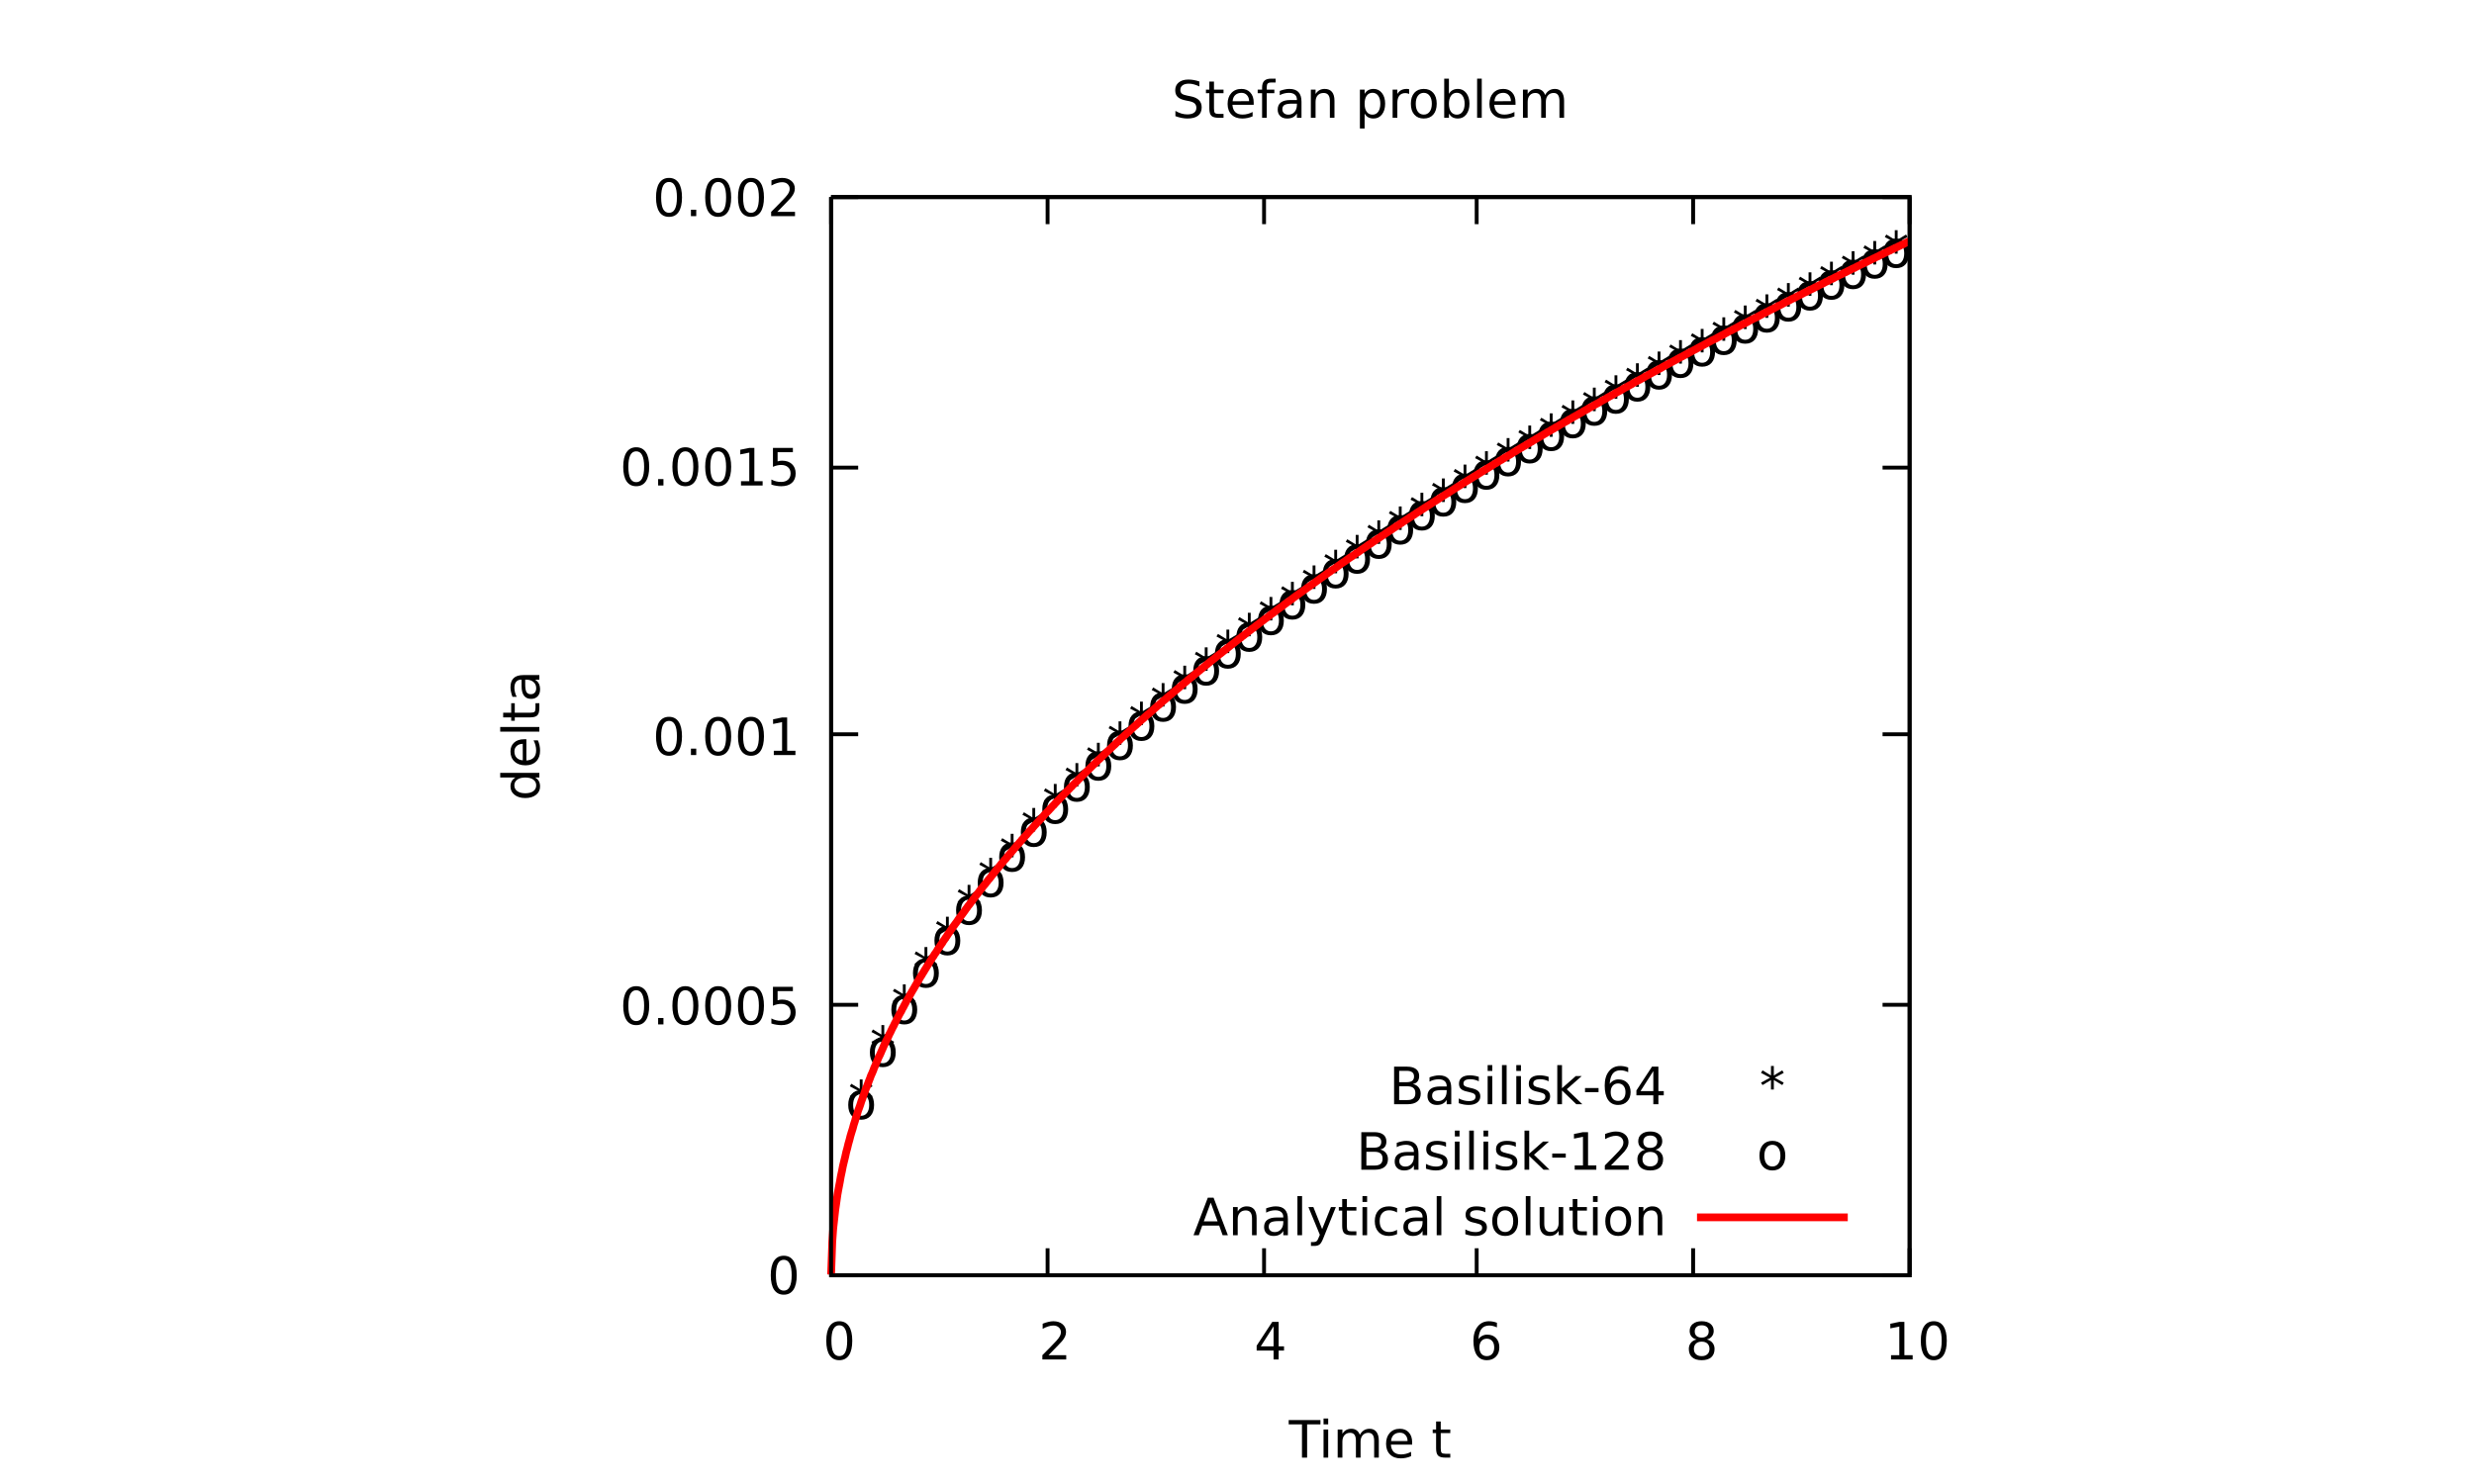 <?xml version="1.0" encoding="UTF-8"?>
<svg xmlns="http://www.w3.org/2000/svg" xmlns:xlink="http://www.w3.org/1999/xlink" width="640pt" height="384pt" viewBox="0 0 640 384" version="1.1">
<defs>
<g>
<symbol overflow="visible" id="glyph0-0">
<path style="stroke:none;" d="M 0.656 2.359 L 0.656 -9.391 L 7.328 -9.391 L 7.328 2.359 Z M 1.406 1.609 L 6.594 1.609 L 6.594 -8.656 L 1.406 -8.656 Z M 1.406 1.609 "/>
</symbol>
<symbol overflow="visible" id="glyph0-1">
<path style="stroke:none;" d=""/>
</symbol>
<symbol overflow="visible" id="glyph0-2">
<path style="stroke:none;" d="M 4.234 -8.844 C 3.555 -8.844 3.047 -8.508 2.703 -7.844 C 2.367 -7.188 2.203 -6.188 2.203 -4.844 C 2.203 -3.508 2.367 -2.508 2.703 -1.844 C 3.047 -1.188 3.555 -0.859 4.234 -0.859 C 4.922 -0.859 5.43 -1.188 5.766 -1.844 C 6.109 -2.508 6.281 -3.508 6.281 -4.844 C 6.281 -6.188 6.109 -7.188 5.766 -7.844 C 5.43 -8.508 4.922 -8.844 4.234 -8.844 Z M 4.234 -9.891 C 5.328 -9.891 6.16 -9.457 6.734 -8.594 C 7.305 -7.738 7.594 -6.488 7.594 -4.844 C 7.594 -3.207 7.305 -1.957 6.734 -1.094 C 6.16 -0.238 5.328 0.188 4.234 0.188 C 3.148 0.188 2.316 -0.238 1.734 -1.094 C 1.16 -1.957 0.875 -3.207 0.875 -4.844 C 0.875 -6.488 1.16 -7.738 1.734 -8.594 C 2.316 -9.457 3.148 -9.891 4.234 -9.891 Z M 4.234 -9.891 "/>
</symbol>
<symbol overflow="visible" id="glyph0-3">
<path style="stroke:none;" d="M 1.422 -1.656 L 2.797 -1.656 L 2.797 0 L 1.422 0 Z M 1.422 -1.656 "/>
</symbol>
<symbol overflow="visible" id="glyph0-4">
<path style="stroke:none;" d="M 1.438 -9.719 L 6.594 -9.719 L 6.594 -8.609 L 2.641 -8.609 L 2.641 -6.234 C 2.828 -6.297 3.016 -6.344 3.203 -6.375 C 3.398 -6.406 3.594 -6.422 3.781 -6.422 C 4.875 -6.422 5.734 -6.125 6.359 -5.531 C 6.992 -4.938 7.312 -4.133 7.312 -3.125 C 7.312 -2.07 6.984 -1.254 6.328 -0.672 C 5.68 -0.098 4.766 0.188 3.578 0.188 C 3.172 0.188 2.754 0.148 2.328 0.078 C 1.91 0.016 1.477 -0.086 1.031 -0.234 L 1.031 -1.547 C 1.414 -1.336 1.816 -1.18 2.234 -1.078 C 2.648 -0.973 3.094 -0.922 3.562 -0.922 C 4.312 -0.922 4.906 -1.117 5.344 -1.516 C 5.781 -1.91 6 -2.445 6 -3.125 C 6 -3.789 5.781 -4.32 5.344 -4.719 C 4.906 -5.113 4.312 -5.312 3.562 -5.312 C 3.207 -5.312 2.852 -5.27 2.5 -5.188 C 2.156 -5.113 1.801 -4.992 1.438 -4.828 Z M 1.438 -9.719 "/>
</symbol>
<symbol overflow="visible" id="glyph0-5">
<path style="stroke:none;" d="M 1.656 -1.109 L 3.797 -1.109 L 3.797 -8.516 L 1.469 -8.047 L 1.469 -9.25 L 3.781 -9.719 L 5.109 -9.719 L 5.109 -1.109 L 7.25 -1.109 L 7.25 0 L 1.656 0 Z M 1.656 -1.109 "/>
</symbol>
<symbol overflow="visible" id="glyph0-6">
<path style="stroke:none;" d="M 2.562 -1.109 L 7.141 -1.109 L 7.141 0 L 0.969 0 L 0.969 -1.109 C 1.469 -1.617 2.148 -2.305 3.016 -3.172 C 3.879 -4.047 4.422 -4.613 4.641 -4.875 C 5.055 -5.344 5.348 -5.738 5.516 -6.062 C 5.68 -6.395 5.766 -6.719 5.766 -7.031 C 5.766 -7.551 5.582 -7.973 5.219 -8.297 C 4.863 -8.617 4.395 -8.781 3.812 -8.781 C 3.406 -8.781 2.973 -8.707 2.516 -8.562 C 2.055 -8.426 1.566 -8.211 1.047 -7.922 L 1.047 -9.25 C 1.566 -9.457 2.055 -9.613 2.516 -9.719 C 2.984 -9.832 3.406 -9.891 3.781 -9.891 C 4.789 -9.891 5.594 -9.633 6.188 -9.125 C 6.789 -8.625 7.094 -7.957 7.094 -7.125 C 7.094 -6.719 7.016 -6.336 6.859 -5.984 C 6.711 -5.629 6.441 -5.207 6.047 -4.719 C 5.941 -4.594 5.598 -4.227 5.016 -3.625 C 4.43 -3.031 3.613 -2.191 2.562 -1.109 Z M 2.562 -1.109 "/>
</symbol>
<symbol overflow="visible" id="glyph0-7">
<path style="stroke:none;" d="M 5.031 -8.578 L 1.719 -3.391 L 5.031 -3.391 Z M 4.688 -9.719 L 6.344 -9.719 L 6.344 -3.391 L 7.734 -3.391 L 7.734 -2.297 L 6.344 -2.297 L 6.344 0 L 5.031 0 L 5.031 -2.297 L 0.656 -2.297 L 0.656 -3.562 Z M 4.688 -9.719 "/>
</symbol>
<symbol overflow="visible" id="glyph0-8">
<path style="stroke:none;" d="M 4.406 -5.375 C 3.812 -5.375 3.344 -5.172 3 -4.766 C 2.656 -4.367 2.484 -3.82 2.484 -3.125 C 2.484 -2.414 2.656 -1.859 3 -1.453 C 3.344 -1.055 3.812 -0.859 4.406 -0.859 C 4.988 -0.859 5.453 -1.055 5.797 -1.453 C 6.141 -1.859 6.312 -2.414 6.312 -3.125 C 6.312 -3.82 6.141 -4.367 5.797 -4.766 C 5.453 -5.172 4.988 -5.375 4.406 -5.375 Z M 7.016 -9.5 L 7.016 -8.297 C 6.68 -8.453 6.344 -8.57 6 -8.656 C 5.664 -8.738 5.336 -8.781 5.016 -8.781 C 4.141 -8.781 3.473 -8.488 3.016 -7.906 C 2.566 -7.32 2.305 -6.438 2.234 -5.25 C 2.492 -5.625 2.816 -5.91 3.203 -6.109 C 3.586 -6.316 4.016 -6.422 4.484 -6.422 C 5.453 -6.422 6.219 -6.125 6.781 -5.531 C 7.352 -4.938 7.641 -4.133 7.641 -3.125 C 7.641 -2.125 7.344 -1.32 6.75 -0.719 C 6.164 -0.113 5.383 0.188 4.406 0.188 C 3.281 0.188 2.422 -0.238 1.828 -1.094 C 1.234 -1.957 0.938 -3.207 0.938 -4.844 C 0.938 -6.383 1.301 -7.609 2.031 -8.516 C 2.758 -9.43 3.734 -9.891 4.953 -9.891 C 5.285 -9.891 5.617 -9.859 5.953 -9.797 C 6.297 -9.734 6.648 -9.633 7.016 -9.5 Z M 7.016 -9.5 "/>
</symbol>
<symbol overflow="visible" id="glyph0-9">
<path style="stroke:none;" d="M 4.234 -4.609 C 3.609 -4.609 3.113 -4.441 2.75 -4.109 C 2.395 -3.773 2.219 -3.316 2.219 -2.734 C 2.219 -2.148 2.395 -1.691 2.75 -1.359 C 3.113 -1.023 3.609 -0.859 4.234 -0.859 C 4.859 -0.859 5.348 -1.023 5.703 -1.359 C 6.066 -1.691 6.25 -2.148 6.25 -2.734 C 6.25 -3.316 6.07 -3.773 5.719 -4.109 C 5.363 -4.441 4.867 -4.609 4.234 -4.609 Z M 2.922 -5.172 C 2.359 -5.305 1.914 -5.566 1.594 -5.953 C 1.281 -6.348 1.125 -6.82 1.125 -7.375 C 1.125 -8.145 1.398 -8.754 1.953 -9.203 C 2.516 -9.66 3.273 -9.891 4.234 -9.891 C 5.203 -9.891 5.961 -9.66 6.516 -9.203 C 7.066 -8.754 7.344 -8.145 7.344 -7.375 C 7.344 -6.82 7.18 -6.348 6.859 -5.953 C 6.547 -5.566 6.113 -5.305 5.562 -5.172 C 6.195 -5.023 6.688 -4.734 7.031 -4.297 C 7.383 -3.867 7.562 -3.348 7.562 -2.734 C 7.562 -1.797 7.273 -1.07 6.703 -0.562 C 6.129 -0.062 5.305 0.188 4.234 0.188 C 3.16 0.188 2.336 -0.062 1.766 -0.562 C 1.191 -1.07 0.906 -1.797 0.906 -2.734 C 0.906 -3.348 1.082 -3.867 1.438 -4.297 C 1.789 -4.734 2.285 -5.023 2.922 -5.172 Z M 2.438 -7.25 C 2.438 -6.75 2.594 -6.359 2.906 -6.078 C 3.227 -5.797 3.672 -5.656 4.234 -5.656 C 4.797 -5.656 5.238 -5.797 5.562 -6.078 C 5.883 -6.359 6.047 -6.75 6.047 -7.25 C 6.047 -7.75 5.883 -8.141 5.562 -8.422 C 5.238 -8.703 4.797 -8.844 4.234 -8.844 C 3.672 -8.844 3.227 -8.703 2.906 -8.422 C 2.594 -8.141 2.438 -7.75 2.438 -7.25 Z M 2.438 -7.25 "/>
</symbol>
<symbol overflow="visible" id="glyph0-10">
<path style="stroke:none;" d="M -0.031 -9.719 L 8.188 -9.719 L 8.188 -8.609 L 4.734 -8.609 L 4.734 0 L 3.406 0 L 3.406 -8.609 L -0.031 -8.609 Z M -0.031 -9.719 "/>
</symbol>
<symbol overflow="visible" id="glyph0-11">
<path style="stroke:none;" d="M 1.25 -7.281 L 2.453 -7.281 L 2.453 0 L 1.25 0 Z M 1.25 -10.125 L 2.453 -10.125 L 2.453 -8.609 L 1.25 -8.609 Z M 1.25 -10.125 "/>
</symbol>
<symbol overflow="visible" id="glyph0-12">
<path style="stroke:none;" d="M 6.938 -5.891 C 7.227 -6.43 7.582 -6.828 8 -7.078 C 8.414 -7.336 8.906 -7.469 9.469 -7.469 C 10.227 -7.469 10.812 -7.203 11.219 -6.672 C 11.633 -6.141 11.844 -5.383 11.844 -4.406 L 11.844 0 L 10.641 0 L 10.641 -4.359 C 10.641 -5.055 10.516 -5.57 10.266 -5.906 C 10.023 -6.25 9.648 -6.422 9.141 -6.422 C 8.523 -6.422 8.035 -6.211 7.672 -5.797 C 7.305 -5.391 7.125 -4.832 7.125 -4.125 L 7.125 0 L 5.922 0 L 5.922 -4.359 C 5.922 -5.066 5.797 -5.586 5.547 -5.922 C 5.305 -6.254 4.926 -6.422 4.406 -6.422 C 3.801 -6.422 3.316 -6.211 2.953 -5.797 C 2.598 -5.391 2.422 -4.832 2.422 -4.125 L 2.422 0 L 1.203 0 L 1.203 -7.281 L 2.422 -7.281 L 2.422 -6.156 C 2.691 -6.602 3.016 -6.93 3.391 -7.141 C 3.773 -7.359 4.227 -7.469 4.75 -7.469 C 5.281 -7.469 5.734 -7.332 6.109 -7.062 C 6.484 -6.789 6.758 -6.398 6.938 -5.891 Z M 6.938 -5.891 "/>
</symbol>
<symbol overflow="visible" id="glyph0-13">
<path style="stroke:none;" d="M 7.484 -3.938 L 7.484 -3.359 L 1.984 -3.359 C 2.035 -2.535 2.281 -1.906 2.719 -1.469 C 3.164 -1.039 3.789 -0.828 4.594 -0.828 C 5.051 -0.828 5.492 -0.883 5.922 -1 C 6.359 -1.113 6.785 -1.281 7.203 -1.5 L 7.203 -0.375 C 6.773 -0.188 6.336 -0.047 5.891 0.047 C 5.441 0.141 4.984 0.188 4.516 0.188 C 3.348 0.188 2.426 -0.148 1.75 -0.828 C 1.07 -1.504 0.734 -2.422 0.734 -3.578 C 0.734 -4.766 1.055 -5.707 1.703 -6.406 C 2.348 -7.113 3.219 -7.469 4.312 -7.469 C 5.289 -7.469 6.062 -7.148 6.625 -6.516 C 7.195 -5.891 7.484 -5.031 7.484 -3.938 Z M 6.297 -4.297 C 6.285 -4.953 6.098 -5.473 5.734 -5.859 C 5.379 -6.254 4.91 -6.453 4.328 -6.453 C 3.648 -6.453 3.109 -6.258 2.703 -5.875 C 2.305 -5.5 2.082 -4.969 2.031 -4.281 Z M 6.297 -4.297 "/>
</symbol>
<symbol overflow="visible" id="glyph0-14">
<path style="stroke:none;" d="M 2.438 -9.359 L 2.438 -7.281 L 4.906 -7.281 L 4.906 -6.359 L 2.438 -6.359 L 2.438 -2.406 C 2.438 -1.812 2.516 -1.426 2.672 -1.25 C 2.836 -1.082 3.172 -1 3.672 -1 L 4.906 -1 L 4.906 0 L 3.672 0 C 2.754 0 2.117 -0.172 1.766 -0.516 C 1.41 -0.859 1.234 -1.488 1.234 -2.406 L 1.234 -6.359 L 0.359 -6.359 L 0.359 -7.281 L 1.234 -7.281 L 1.234 -9.359 Z M 2.438 -9.359 "/>
</symbol>
<symbol overflow="visible" id="glyph0-15">
<path style="stroke:none;" d="M 7.125 -9.391 L 7.125 -8.109 C 6.633 -8.348 6.164 -8.523 5.719 -8.641 C 5.281 -8.766 4.852 -8.828 4.438 -8.828 C 3.719 -8.828 3.164 -8.688 2.781 -8.406 C 2.395 -8.125 2.203 -7.727 2.203 -7.219 C 2.203 -6.789 2.328 -6.469 2.578 -6.25 C 2.836 -6.031 3.328 -5.852 4.047 -5.719 L 4.844 -5.562 C 5.82 -5.375 6.547 -5.039 7.016 -4.562 C 7.484 -4.094 7.719 -3.469 7.719 -2.688 C 7.719 -1.738 7.398 -1.02 6.766 -0.531 C 6.141 -0.051 5.219 0.188 4 0.188 C 3.539 0.188 3.051 0.133 2.531 0.031 C 2.008 -0.07 1.473 -0.223 0.922 -0.422 L 0.922 -1.781 C 1.453 -1.477 1.973 -1.25 2.484 -1.094 C 2.992 -0.945 3.5 -0.875 4 -0.875 C 4.75 -0.875 5.328 -1.02 5.734 -1.312 C 6.141 -1.613 6.344 -2.035 6.344 -2.578 C 6.344 -3.055 6.195 -3.43 5.906 -3.703 C 5.613 -3.973 5.133 -4.176 4.469 -4.312 L 3.656 -4.469 C 2.676 -4.656 1.969 -4.957 1.531 -5.375 C 1.094 -5.789 0.875 -6.375 0.875 -7.125 C 0.875 -7.977 1.176 -8.648 1.781 -9.141 C 2.383 -9.641 3.219 -9.891 4.281 -9.891 C 4.738 -9.891 5.203 -9.848 5.672 -9.766 C 6.148 -9.68 6.633 -9.555 7.125 -9.391 Z M 7.125 -9.391 "/>
</symbol>
<symbol overflow="visible" id="glyph0-16">
<path style="stroke:none;" d="M 4.953 -10.125 L 4.953 -9.125 L 3.797 -9.125 C 3.367 -9.125 3.07 -9.035 2.906 -8.859 C 2.738 -8.691 2.656 -8.383 2.656 -7.938 L 2.656 -7.281 L 4.625 -7.281 L 4.625 -6.359 L 2.656 -6.359 L 2.656 0 L 1.453 0 L 1.453 -6.359 L 0.312 -6.359 L 0.312 -7.281 L 1.453 -7.281 L 1.453 -7.797 C 1.453 -8.609 1.641 -9.195 2.016 -9.562 C 2.391 -9.938 2.988 -10.125 3.812 -10.125 Z M 4.953 -10.125 "/>
</symbol>
<symbol overflow="visible" id="glyph0-17">
<path style="stroke:none;" d="M 4.562 -3.656 C 3.602 -3.656 2.938 -3.547 2.562 -3.328 C 2.188 -3.109 2 -2.734 2 -2.203 C 2 -1.773 2.141 -1.438 2.422 -1.188 C 2.703 -0.938 3.082 -0.812 3.562 -0.812 C 4.227 -0.812 4.758 -1.047 5.156 -1.516 C 5.562 -1.984 5.766 -2.609 5.766 -3.391 L 5.766 -3.656 Z M 6.953 -4.156 L 6.953 0 L 5.766 0 L 5.766 -1.109 C 5.484 -0.66 5.141 -0.332 4.734 -0.125 C 4.328 0.082 3.828 0.188 3.234 0.188 C 2.492 0.188 1.898 -0.02 1.453 -0.438 C 1.016 -0.852 0.797 -1.414 0.797 -2.125 C 0.797 -2.938 1.07 -3.551 1.625 -3.969 C 2.176 -4.383 2.992 -4.594 4.078 -4.594 L 5.766 -4.594 L 5.766 -4.719 C 5.766 -5.27 5.582 -5.695 5.219 -6 C 4.852 -6.301 4.344 -6.453 3.688 -6.453 C 3.27 -6.453 2.863 -6.398 2.469 -6.297 C 2.07 -6.203 1.691 -6.051 1.328 -5.844 L 1.328 -6.953 C 1.766 -7.117 2.191 -7.242 2.609 -7.328 C 3.023 -7.422 3.426 -7.469 3.812 -7.469 C 4.863 -7.469 5.648 -7.191 6.172 -6.641 C 6.691 -6.098 6.953 -5.27 6.953 -4.156 Z M 6.953 -4.156 "/>
</symbol>
<symbol overflow="visible" id="glyph0-18">
<path style="stroke:none;" d="M 7.312 -4.406 L 7.312 0 L 6.125 0 L 6.125 -4.359 C 6.125 -5.047 5.988 -5.562 5.719 -5.906 C 5.445 -6.25 5.039 -6.422 4.5 -6.422 C 3.852 -6.422 3.344 -6.211 2.969 -5.797 C 2.602 -5.391 2.422 -4.832 2.422 -4.125 L 2.422 0 L 1.203 0 L 1.203 -7.281 L 2.422 -7.281 L 2.422 -6.156 C 2.703 -6.594 3.035 -6.922 3.422 -7.141 C 3.816 -7.359 4.266 -7.469 4.766 -7.469 C 5.609 -7.469 6.242 -7.207 6.672 -6.688 C 7.098 -6.164 7.312 -5.406 7.312 -4.406 Z M 7.312 -4.406 "/>
</symbol>
<symbol overflow="visible" id="glyph0-19">
<path style="stroke:none;" d="M 2.422 -1.094 L 2.422 2.766 L 1.203 2.766 L 1.203 -7.281 L 2.422 -7.281 L 2.422 -6.188 C 2.672 -6.613 2.984 -6.93 3.359 -7.141 C 3.742 -7.359 4.207 -7.469 4.75 -7.469 C 5.633 -7.469 6.352 -7.113 6.906 -6.406 C 7.457 -5.707 7.734 -4.785 7.734 -3.641 C 7.734 -2.492 7.457 -1.566 6.906 -0.859 C 6.352 -0.16 5.633 0.188 4.75 0.188 C 4.207 0.188 3.742 0.082 3.359 -0.125 C 2.984 -0.332 2.672 -0.656 2.422 -1.094 Z M 6.484 -3.641 C 6.484 -4.516 6.301 -5.203 5.938 -5.703 C 5.582 -6.211 5.086 -6.469 4.453 -6.469 C 3.816 -6.469 3.316 -6.211 2.953 -5.703 C 2.598 -5.203 2.422 -4.516 2.422 -3.641 C 2.422 -2.754 2.598 -2.062 2.953 -1.562 C 3.316 -1.062 3.816 -0.812 4.453 -0.812 C 5.086 -0.812 5.582 -1.062 5.938 -1.562 C 6.301 -2.062 6.484 -2.754 6.484 -3.641 Z M 6.484 -3.641 "/>
</symbol>
<symbol overflow="visible" id="glyph0-20">
<path style="stroke:none;" d="M 5.484 -6.172 C 5.348 -6.242 5.195 -6.297 5.031 -6.328 C 4.875 -6.367 4.703 -6.391 4.516 -6.391 C 3.836 -6.391 3.316 -6.172 2.953 -5.734 C 2.598 -5.297 2.422 -4.664 2.422 -3.844 L 2.422 0 L 1.203 0 L 1.203 -7.281 L 2.422 -7.281 L 2.422 -6.156 C 2.672 -6.594 2.992 -6.922 3.391 -7.141 C 3.797 -7.359 4.289 -7.469 4.875 -7.469 C 4.945 -7.469 5.035 -7.461 5.141 -7.453 C 5.242 -7.441 5.352 -7.426 5.469 -7.406 Z M 5.484 -6.172 "/>
</symbol>
<symbol overflow="visible" id="glyph0-21">
<path style="stroke:none;" d="M 4.078 -6.453 C 3.441 -6.453 2.938 -6.203 2.562 -5.703 C 2.188 -5.203 2 -4.516 2 -3.641 C 2 -2.766 2.18 -2.078 2.547 -1.578 C 2.922 -1.078 3.43 -0.828 4.078 -0.828 C 4.711 -0.828 5.219 -1.078 5.594 -1.578 C 5.969 -2.086 6.156 -2.773 6.156 -3.641 C 6.156 -4.504 5.969 -5.188 5.594 -5.688 C 5.219 -6.195 4.711 -6.453 4.078 -6.453 Z M 4.078 -7.469 C 5.117 -7.469 5.938 -7.129 6.531 -6.453 C 7.125 -5.773 7.422 -4.836 7.422 -3.641 C 7.422 -2.441 7.125 -1.504 6.531 -0.828 C 5.938 -0.148 5.117 0.188 4.078 0.188 C 3.035 0.188 2.219 -0.148 1.625 -0.828 C 1.031 -1.504 0.734 -2.441 0.734 -3.641 C 0.734 -4.836 1.031 -5.773 1.625 -6.453 C 2.219 -7.129 3.035 -7.469 4.078 -7.469 Z M 4.078 -7.469 "/>
</symbol>
<symbol overflow="visible" id="glyph0-22">
<path style="stroke:none;" d="M 6.484 -3.641 C 6.484 -4.516 6.301 -5.203 5.938 -5.703 C 5.582 -6.211 5.086 -6.469 4.453 -6.469 C 3.816 -6.469 3.316 -6.211 2.953 -5.703 C 2.598 -5.203 2.422 -4.516 2.422 -3.641 C 2.422 -2.754 2.598 -2.062 2.953 -1.562 C 3.316 -1.062 3.816 -0.812 4.453 -0.812 C 5.086 -0.812 5.582 -1.062 5.938 -1.562 C 6.301 -2.062 6.484 -2.754 6.484 -3.641 Z M 2.422 -6.188 C 2.672 -6.613 2.984 -6.93 3.359 -7.141 C 3.742 -7.359 4.207 -7.469 4.75 -7.469 C 5.633 -7.469 6.352 -7.113 6.906 -6.406 C 7.457 -5.707 7.734 -4.785 7.734 -3.641 C 7.734 -2.492 7.457 -1.566 6.906 -0.859 C 6.352 -0.16 5.633 0.188 4.75 0.188 C 4.207 0.188 3.742 0.082 3.359 -0.125 C 2.984 -0.332 2.672 -0.656 2.422 -1.094 L 2.422 0 L 1.203 0 L 1.203 -10.125 L 2.422 -10.125 Z M 2.422 -6.188 "/>
</symbol>
<symbol overflow="visible" id="glyph0-23">
<path style="stroke:none;" d="M 1.25 -10.125 L 2.453 -10.125 L 2.453 0 L 1.25 0 Z M 1.25 -10.125 "/>
</symbol>
<symbol overflow="visible" id="glyph0-24">
<path style="stroke:none;" d="M 2.625 -4.641 L 2.625 -1.078 L 4.734 -1.078 C 5.441 -1.078 5.961 -1.223 6.297 -1.516 C 6.641 -1.805 6.812 -2.254 6.812 -2.859 C 6.812 -3.473 6.641 -3.922 6.297 -4.203 C 5.961 -4.492 5.441 -4.641 4.734 -4.641 Z M 2.625 -8.641 L 2.625 -5.703 L 4.562 -5.703 C 5.207 -5.703 5.688 -5.82 6 -6.062 C 6.312 -6.312 6.469 -6.68 6.469 -7.172 C 6.469 -7.66 6.312 -8.023 6 -8.266 C 5.688 -8.516 5.207 -8.641 4.562 -8.641 Z M 1.312 -9.719 L 4.672 -9.719 C 5.672 -9.719 6.441 -9.508 6.984 -9.094 C 7.523 -8.676 7.797 -8.082 7.797 -7.312 C 7.797 -6.719 7.656 -6.242 7.375 -5.891 C 7.102 -5.547 6.695 -5.328 6.156 -5.234 C 6.801 -5.098 7.301 -4.805 7.656 -4.359 C 8.02 -3.922 8.203 -3.375 8.203 -2.719 C 8.203 -1.852 7.906 -1.18 7.312 -0.703 C 6.727 -0.234 5.891 0 4.797 0 L 1.312 0 Z M 1.312 -9.719 "/>
</symbol>
<symbol overflow="visible" id="glyph0-25">
<path style="stroke:none;" d="M 5.906 -7.078 L 5.906 -5.938 C 5.562 -6.113 5.207 -6.242 4.844 -6.328 C 4.477 -6.422 4.102 -6.469 3.719 -6.469 C 3.125 -6.469 2.676 -6.375 2.375 -6.188 C 2.082 -6.008 1.938 -5.738 1.938 -5.375 C 1.938 -5.094 2.039 -4.875 2.25 -4.719 C 2.469 -4.562 2.895 -4.41 3.531 -4.266 L 3.938 -4.172 C 4.789 -3.984 5.395 -3.723 5.75 -3.391 C 6.113 -3.066 6.297 -2.609 6.297 -2.016 C 6.297 -1.336 6.023 -0.801 5.484 -0.406 C 4.953 -0.008 4.219 0.188 3.281 0.188 C 2.883 0.188 2.473 0.148 2.047 0.078 C 1.629 0.004 1.188 -0.109 0.719 -0.266 L 0.719 -1.5 C 1.164 -1.27 1.602 -1.098 2.031 -0.984 C 2.457 -0.867 2.883 -0.812 3.312 -0.812 C 3.875 -0.812 4.305 -0.906 4.609 -1.094 C 4.91 -1.289 5.062 -1.566 5.062 -1.922 C 5.062 -2.242 4.953 -2.488 4.734 -2.656 C 4.516 -2.832 4.035 -3.004 3.297 -3.172 L 2.875 -3.266 C 2.133 -3.422 1.598 -3.66 1.266 -3.984 C 0.941 -4.305 0.781 -4.75 0.781 -5.312 C 0.781 -6 1.02 -6.531 1.5 -6.906 C 1.988 -7.281 2.68 -7.469 3.578 -7.469 C 4.016 -7.469 4.426 -7.43 4.812 -7.359 C 5.207 -7.297 5.57 -7.203 5.906 -7.078 Z M 5.906 -7.078 "/>
</symbol>
<symbol overflow="visible" id="glyph0-26">
<path style="stroke:none;" d="M 1.203 -10.125 L 2.422 -10.125 L 2.422 -4.141 L 5.984 -7.281 L 7.516 -7.281 L 3.656 -3.875 L 7.672 0 L 6.125 0 L 2.422 -3.562 L 2.422 0 L 1.203 0 Z M 1.203 -10.125 "/>
</symbol>
<symbol overflow="visible" id="glyph0-27">
<path style="stroke:none;" d="M 0.656 -4.188 L 4.156 -4.188 L 4.156 -3.125 L 0.656 -3.125 Z M 0.656 -4.188 "/>
</symbol>
<symbol overflow="visible" id="glyph0-28">
<path style="stroke:none;" d="M 6.266 -8.109 L 3.938 -6.859 L 6.266 -5.578 L 5.891 -4.953 L 3.703 -6.266 L 3.703 -3.812 L 2.969 -3.812 L 2.969 -6.266 L 0.781 -4.953 L 0.391 -5.578 L 2.734 -6.859 L 0.391 -8.109 L 0.781 -8.766 L 2.969 -7.438 L 2.969 -9.891 L 3.703 -9.891 L 3.703 -7.438 L 5.891 -8.766 Z M 6.266 -8.109 "/>
</symbol>
<symbol overflow="visible" id="glyph0-29">
<path style="stroke:none;" d="M 4.562 -8.422 L 2.766 -3.578 L 6.344 -3.578 Z M 3.812 -9.719 L 5.297 -9.719 L 9 0 L 7.641 0 L 6.75 -2.5 L 2.375 -2.5 L 1.484 0 L 0.109 0 Z M 3.812 -9.719 "/>
</symbol>
<symbol overflow="visible" id="glyph0-30">
<path style="stroke:none;" d="M 4.281 0.672 C 3.945 1.547 3.617 2.113 3.297 2.375 C 2.973 2.633 2.547 2.766 2.016 2.766 L 1.047 2.766 L 1.047 1.766 L 1.75 1.766 C 2.082 1.766 2.336 1.688 2.516 1.531 C 2.703 1.375 2.906 1.004 3.125 0.422 L 3.344 -0.109 L 0.391 -7.281 L 1.672 -7.281 L 3.938 -1.594 L 6.219 -7.281 L 7.484 -7.281 Z M 4.281 0.672 "/>
</symbol>
<symbol overflow="visible" id="glyph0-31">
<path style="stroke:none;" d="M 6.5 -7.016 L 6.5 -5.891 C 6.164 -6.078 5.828 -6.219 5.484 -6.312 C 5.141 -6.406 4.797 -6.453 4.453 -6.453 C 3.672 -6.453 3.066 -6.203 2.641 -5.703 C 2.211 -5.211 2 -4.523 2 -3.641 C 2 -2.742 2.211 -2.051 2.641 -1.562 C 3.066 -1.07 3.672 -0.828 4.453 -0.828 C 4.797 -0.828 5.141 -0.875 5.484 -0.969 C 5.828 -1.062 6.164 -1.203 6.5 -1.391 L 6.5 -0.281 C 6.164 -0.125 5.816 -0.008 5.453 0.062 C 5.098 0.145 4.723 0.188 4.328 0.188 C 3.223 0.188 2.348 -0.156 1.703 -0.844 C 1.055 -1.531 0.734 -2.461 0.734 -3.641 C 0.734 -4.828 1.055 -5.758 1.703 -6.438 C 2.359 -7.125 3.258 -7.469 4.406 -7.469 C 4.77 -7.469 5.125 -7.426 5.469 -7.344 C 5.82 -7.27 6.164 -7.16 6.5 -7.016 Z M 6.5 -7.016 "/>
</symbol>
<symbol overflow="visible" id="glyph0-32">
<path style="stroke:none;" d="M 1.125 -2.875 L 1.125 -7.281 L 2.328 -7.281 L 2.328 -2.922 C 2.328 -2.234 2.461 -1.719 2.734 -1.375 C 3.004 -1.031 3.406 -0.859 3.938 -0.859 C 4.582 -0.859 5.094 -1.062 5.469 -1.469 C 5.852 -1.883 6.047 -2.445 6.047 -3.156 L 6.047 -7.281 L 7.234 -7.281 L 7.234 0 L 6.047 0 L 6.047 -1.125 C 5.754 -0.676 5.414 -0.344 5.031 -0.125 C 4.645 0.082 4.195 0.188 3.688 0.188 C 2.852 0.188 2.219 -0.07 1.781 -0.594 C 1.344 -1.113 1.125 -1.875 1.125 -2.875 Z M 4.141 -7.469 Z M 4.141 -7.469 "/>
</symbol>
<symbol overflow="visible" id="glyph1-0">
<path style="stroke:none;" d="M 2.359 -0.656 L -9.391 -0.656 L -9.391 -7.328 L 2.359 -7.328 Z M 1.609 -1.406 L 1.609 -6.594 L -8.656 -6.594 L -8.656 -1.406 Z M 1.609 -1.406 "/>
</symbol>
<symbol overflow="visible" id="glyph1-1">
<path style="stroke:none;" d="M -6.188 -6.047 L -10.125 -6.047 L -10.125 -7.25 L 0 -7.25 L 0 -6.047 L -1.094 -6.047 C -0.656 -5.797 -0.332 -5.477 -0.125 -5.094 C 0.082 -4.707 0.188 -4.25 0.188 -3.719 C 0.188 -2.832 -0.16 -2.113 -0.859 -1.562 C -1.566 -1.008 -2.492 -0.734 -3.641 -0.734 C -4.785 -0.734 -5.707 -1.008 -6.406 -1.562 C -7.113 -2.113 -7.469 -2.832 -7.469 -3.719 C -7.469 -4.25 -7.359 -4.707 -7.141 -5.094 C -6.93 -5.477 -6.613 -5.797 -6.188 -6.047 Z M -3.641 -1.969 C -2.754 -1.969 -2.062 -2.148 -1.562 -2.516 C -1.062 -2.879 -0.812 -3.379 -0.812 -4.016 C -0.812 -4.641 -1.062 -5.133 -1.562 -5.5 C -2.062 -5.863 -2.754 -6.047 -3.641 -6.047 C -4.516 -6.047 -5.203 -5.863 -5.703 -5.5 C -6.211 -5.133 -6.469 -4.641 -6.469 -4.016 C -6.469 -3.379 -6.211 -2.879 -5.703 -2.516 C -5.203 -2.148 -4.516 -1.969 -3.641 -1.969 Z M -3.641 -1.969 "/>
</symbol>
<symbol overflow="visible" id="glyph1-2">
<path style="stroke:none;" d="M -3.938 -7.484 L -3.359 -7.484 L -3.359 -1.984 C -2.535 -2.035 -1.906 -2.281 -1.469 -2.719 C -1.039 -3.164 -0.828 -3.789 -0.828 -4.594 C -0.828 -5.051 -0.883 -5.492 -1 -5.922 C -1.113 -6.359 -1.281 -6.785 -1.5 -7.203 L -0.375 -7.203 C -0.188 -6.773 -0.047 -6.336 0.047 -5.891 C 0.141 -5.441 0.188 -4.984 0.188 -4.516 C 0.188 -3.348 -0.148 -2.426 -0.828 -1.75 C -1.504 -1.07 -2.422 -0.734 -3.578 -0.734 C -4.766 -0.734 -5.707 -1.055 -6.406 -1.703 C -7.113 -2.348 -7.469 -3.219 -7.469 -4.312 C -7.469 -5.289 -7.148 -6.062 -6.516 -6.625 C -5.891 -7.195 -5.031 -7.484 -3.938 -7.484 Z M -4.297 -6.297 C -4.953 -6.285 -5.473 -6.098 -5.859 -5.734 C -6.254 -5.379 -6.453 -4.91 -6.453 -4.328 C -6.453 -3.648 -6.258 -3.109 -5.875 -2.703 C -5.5 -2.305 -4.969 -2.082 -4.281 -2.031 Z M -4.297 -6.297 "/>
</symbol>
<symbol overflow="visible" id="glyph1-3">
<path style="stroke:none;" d="M -10.125 -1.25 L -10.125 -2.453 L 0 -2.453 L 0 -1.25 Z M -10.125 -1.25 "/>
</symbol>
<symbol overflow="visible" id="glyph1-4">
<path style="stroke:none;" d="M -9.359 -2.438 L -7.281 -2.438 L -7.281 -4.906 L -6.359 -4.906 L -6.359 -2.438 L -2.406 -2.438 C -1.812 -2.438 -1.426 -2.516 -1.25 -2.672 C -1.082 -2.836 -1 -3.172 -1 -3.672 L -1 -4.906 L 0 -4.906 L 0 -3.672 C 0 -2.754 -0.172 -2.117 -0.516 -1.766 C -0.859 -1.41 -1.488 -1.234 -2.406 -1.234 L -6.359 -1.234 L -6.359 -0.359 L -7.281 -0.359 L -7.281 -1.234 L -9.359 -1.234 Z M -9.359 -2.438 "/>
</symbol>
<symbol overflow="visible" id="glyph1-5">
<path style="stroke:none;" d="M -3.656 -4.562 C -3.656 -3.602 -3.547 -2.938 -3.328 -2.562 C -3.109 -2.188 -2.734 -2 -2.203 -2 C -1.773 -2 -1.438 -2.141 -1.188 -2.422 C -0.938 -2.703 -0.812 -3.082 -0.812 -3.562 C -0.812 -4.227 -1.047 -4.758 -1.516 -5.156 C -1.984 -5.562 -2.609 -5.766 -3.391 -5.766 L -3.656 -5.766 Z M -4.156 -6.953 L 0 -6.953 L 0 -5.766 L -1.109 -5.766 C -0.66 -5.484 -0.332 -5.141 -0.125 -4.734 C 0.082 -4.328 0.188 -3.828 0.188 -3.234 C 0.188 -2.492 -0.02 -1.898 -0.438 -1.453 C -0.852 -1.016 -1.414 -0.797 -2.125 -0.797 C -2.938 -0.797 -3.551 -1.07 -3.969 -1.625 C -4.383 -2.176 -4.594 -2.992 -4.594 -4.078 L -4.594 -5.766 L -4.719 -5.766 C -5.27 -5.766 -5.695 -5.582 -6 -5.219 C -6.301 -4.852 -6.453 -4.344 -6.453 -3.688 C -6.453 -3.27 -6.398 -2.863 -6.297 -2.469 C -6.203 -2.07 -6.051 -1.691 -5.844 -1.328 L -6.953 -1.328 C -7.117 -1.766 -7.242 -2.191 -7.328 -2.609 C -7.422 -3.023 -7.469 -3.426 -7.469 -3.812 C -7.469 -4.863 -7.191 -5.648 -6.641 -6.172 C -6.098 -6.691 -5.27 -6.953 -4.156 -6.953 Z M -4.156 -6.953 "/>
</symbol>
</g>
</defs>
<g id="surface3484">
<rect x="0" y="0" width="640" height="384" style="fill:rgb(100%,100%,100%);fill-opacity:1;stroke:none;"/>
<path style="fill:none;stroke-width:20;stroke-linecap:butt;stroke-linejoin:miter;stroke:rgb(0%,0%,0%);stroke-opacity:1;stroke-miterlimit:10;" d="M 4300 6600 L 4440 6600 " transform="matrix(0.05,0,0,0.05,0,0)"/>
<path style="fill:none;stroke-width:20;stroke-linecap:butt;stroke-linejoin:miter;stroke:rgb(0%,0%,0%);stroke-opacity:1;stroke-miterlimit:10;" d="M 9880 6600 L 9740 6600 " transform="matrix(0.05,0,0,0.05,0,0)"/>
<g style="fill:rgb(0%,0%,0%);fill-opacity:1;">
  <use xlink:href="#glyph0-1" x="194.277" y="334.825"/>
  <use xlink:href="#glyph0-2" x="198.516" y="334.825"/>
</g>
<path style="fill:none;stroke-width:20;stroke-linecap:butt;stroke-linejoin:miter;stroke:rgb(0%,0%,0%);stroke-opacity:1;stroke-miterlimit:10;" d="M 4300 5200 L 4440 5200 " transform="matrix(0.05,0,0,0.05,0,0)"/>
<path style="fill:none;stroke-width:20;stroke-linecap:butt;stroke-linejoin:miter;stroke:rgb(0%,0%,0%);stroke-opacity:1;stroke-miterlimit:10;" d="M 9880 5200 L 9740 5200 " transform="matrix(0.05,0,0,0.05,0,0)"/>
<g style="fill:rgb(0%,0%,0%);fill-opacity:1;">
  <use xlink:href="#glyph0-1" x="156.109" y="265.075"/>
  <use xlink:href="#glyph0-2" x="160.348" y="265.075"/>
  <use xlink:href="#glyph0-3" x="168.83" y="265.075"/>
  <use xlink:href="#glyph0-2" x="173.069" y="265.075"/>
  <use xlink:href="#glyph0-2" x="181.551" y="265.075"/>
  <use xlink:href="#glyph0-2" x="190.034" y="265.075"/>
  <use xlink:href="#glyph0-4" x="198.517" y="265.075"/>
</g>
<path style="fill:none;stroke-width:20;stroke-linecap:butt;stroke-linejoin:miter;stroke:rgb(0%,0%,0%);stroke-opacity:1;stroke-miterlimit:10;" d="M 4300 3800 L 4440 3800 " transform="matrix(0.05,0,0,0.05,0,0)"/>
<path style="fill:none;stroke-width:20;stroke-linecap:butt;stroke-linejoin:miter;stroke:rgb(0%,0%,0%);stroke-opacity:1;stroke-miterlimit:10;" d="M 9880 3800 L 9740 3800 " transform="matrix(0.05,0,0,0.05,0,0)"/>
<g style="fill:rgb(0%,0%,0%);fill-opacity:1;">
  <use xlink:href="#glyph0-1" x="164.594" y="195.376"/>
  <use xlink:href="#glyph0-2" x="168.832" y="195.376"/>
  <use xlink:href="#glyph0-3" x="177.315" y="195.376"/>
  <use xlink:href="#glyph0-2" x="181.553" y="195.376"/>
  <use xlink:href="#glyph0-2" x="190.036" y="195.376"/>
  <use xlink:href="#glyph0-5" x="198.519" y="195.376"/>
</g>
<path style="fill:none;stroke-width:20;stroke-linecap:butt;stroke-linejoin:miter;stroke:rgb(0%,0%,0%);stroke-opacity:1;stroke-miterlimit:10;" d="M 4300 2420 L 4440 2420 " transform="matrix(0.05,0,0,0.05,0,0)"/>
<path style="fill:none;stroke-width:20;stroke-linecap:butt;stroke-linejoin:miter;stroke:rgb(0%,0%,0%);stroke-opacity:1;stroke-miterlimit:10;" d="M 9880 2420 L 9740 2420 " transform="matrix(0.05,0,0,0.05,0,0)"/>
<g style="fill:rgb(0%,0%,0%);fill-opacity:1;">
  <use xlink:href="#glyph0-1" x="156.109" y="125.626"/>
  <use xlink:href="#glyph0-2" x="160.348" y="125.626"/>
  <use xlink:href="#glyph0-3" x="168.83" y="125.626"/>
  <use xlink:href="#glyph0-2" x="173.069" y="125.626"/>
  <use xlink:href="#glyph0-2" x="181.551" y="125.626"/>
  <use xlink:href="#glyph0-5" x="190.034" y="125.626"/>
  <use xlink:href="#glyph0-4" x="198.517" y="125.626"/>
</g>
<path style="fill:none;stroke-width:20;stroke-linecap:butt;stroke-linejoin:miter;stroke:rgb(0%,0%,0%);stroke-opacity:1;stroke-miterlimit:10;" d="M 4300 1020 L 4440 1020 " transform="matrix(0.05,0,0,0.05,0,0)"/>
<path style="fill:none;stroke-width:20;stroke-linecap:butt;stroke-linejoin:miter;stroke:rgb(0%,0%,0%);stroke-opacity:1;stroke-miterlimit:10;" d="M 9880 1020 L 9740 1020 " transform="matrix(0.05,0,0,0.05,0,0)"/>
<g style="fill:rgb(0%,0%,0%);fill-opacity:1;">
  <use xlink:href="#glyph0-1" x="164.594" y="55.927"/>
  <use xlink:href="#glyph0-2" x="168.832" y="55.927"/>
  <use xlink:href="#glyph0-3" x="177.315" y="55.927"/>
  <use xlink:href="#glyph0-2" x="181.553" y="55.927"/>
  <use xlink:href="#glyph0-2" x="190.036" y="55.927"/>
  <use xlink:href="#glyph0-6" x="198.519" y="55.927"/>
</g>
<path style="fill:none;stroke-width:20;stroke-linecap:butt;stroke-linejoin:miter;stroke:rgb(0%,0%,0%);stroke-opacity:1;stroke-miterlimit:10;" d="M 4300 6600 L 4300 6460 " transform="matrix(0.05,0,0,0.05,0,0)"/>
<path style="fill:none;stroke-width:20;stroke-linecap:butt;stroke-linejoin:miter;stroke:rgb(0%,0%,0%);stroke-opacity:1;stroke-miterlimit:10;" d="M 4300 1020 L 4300 1160 " transform="matrix(0.05,0,0,0.05,0,0)"/>
<g style="fill:rgb(0%,0%,0%);fill-opacity:1;">
  <use xlink:href="#glyph0-1" x="208.641" y="351.774"/>
  <use xlink:href="#glyph0-2" x="212.879" y="351.774"/>
</g>
<path style="fill:none;stroke-width:20;stroke-linecap:butt;stroke-linejoin:miter;stroke:rgb(0%,0%,0%);stroke-opacity:1;stroke-miterlimit:10;" d="M 5420 6600 L 5420 6460 " transform="matrix(0.05,0,0,0.05,0,0)"/>
<path style="fill:none;stroke-width:20;stroke-linecap:butt;stroke-linejoin:miter;stroke:rgb(0%,0%,0%);stroke-opacity:1;stroke-miterlimit:10;" d="M 5420 1020 L 5420 1160 " transform="matrix(0.05,0,0,0.05,0,0)"/>
<g style="fill:rgb(0%,0%,0%);fill-opacity:1;">
  <use xlink:href="#glyph0-1" x="264.441" y="351.774"/>
  <use xlink:href="#glyph0-6" x="268.68" y="351.774"/>
</g>
<path style="fill:none;stroke-width:20;stroke-linecap:butt;stroke-linejoin:miter;stroke:rgb(0%,0%,0%);stroke-opacity:1;stroke-miterlimit:10;" d="M 6540 6600 L 6540 6460 " transform="matrix(0.05,0,0,0.05,0,0)"/>
<path style="fill:none;stroke-width:20;stroke-linecap:butt;stroke-linejoin:miter;stroke:rgb(0%,0%,0%);stroke-opacity:1;stroke-miterlimit:10;" d="M 6540 1020 L 6540 1160 " transform="matrix(0.05,0,0,0.05,0,0)"/>
<g style="fill:rgb(0%,0%,0%);fill-opacity:1;">
  <use xlink:href="#glyph0-1" x="320.191" y="351.774"/>
  <use xlink:href="#glyph0-7" x="324.43" y="351.774"/>
</g>
<path style="fill:none;stroke-width:20;stroke-linecap:butt;stroke-linejoin:miter;stroke:rgb(0%,0%,0%);stroke-opacity:1;stroke-miterlimit:10;" d="M 7640 6600 L 7640 6460 " transform="matrix(0.05,0,0,0.05,0,0)"/>
<path style="fill:none;stroke-width:20;stroke-linecap:butt;stroke-linejoin:miter;stroke:rgb(0%,0%,0%);stroke-opacity:1;stroke-miterlimit:10;" d="M 7640 1020 L 7640 1160 " transform="matrix(0.05,0,0,0.05,0,0)"/>
<g style="fill:rgb(0%,0%,0%);fill-opacity:1;">
  <use xlink:href="#glyph0-1" x="375.988" y="351.774"/>
  <use xlink:href="#glyph0-8" x="380.226" y="351.774"/>
</g>
<path style="fill:none;stroke-width:20;stroke-linecap:butt;stroke-linejoin:miter;stroke:rgb(0%,0%,0%);stroke-opacity:1;stroke-miterlimit:10;" d="M 8760 6600 L 8760 6460 " transform="matrix(0.05,0,0,0.05,0,0)"/>
<path style="fill:none;stroke-width:20;stroke-linecap:butt;stroke-linejoin:miter;stroke:rgb(0%,0%,0%);stroke-opacity:1;stroke-miterlimit:10;" d="M 8760 1020 L 8760 1160 " transform="matrix(0.05,0,0,0.05,0,0)"/>
<g style="fill:rgb(0%,0%,0%);fill-opacity:1;">
  <use xlink:href="#glyph0-1" x="431.738" y="351.774"/>
  <use xlink:href="#glyph0-9" x="435.976" y="351.774"/>
</g>
<path style="fill:none;stroke-width:20;stroke-linecap:butt;stroke-linejoin:miter;stroke:rgb(0%,0%,0%);stroke-opacity:1;stroke-miterlimit:10;" d="M 9880 6600 L 9880 6460 " transform="matrix(0.05,0,0,0.05,0,0)"/>
<path style="fill:none;stroke-width:20;stroke-linecap:butt;stroke-linejoin:miter;stroke:rgb(0%,0%,0%);stroke-opacity:1;stroke-miterlimit:10;" d="M 9880 1020 L 9880 1160 " transform="matrix(0.05,0,0,0.05,0,0)"/>
<g style="fill:rgb(0%,0%,0%);fill-opacity:1;">
  <use xlink:href="#glyph0-1" x="483.297" y="351.774"/>
  <use xlink:href="#glyph0-5" x="487.535" y="351.774"/>
  <use xlink:href="#glyph0-2" x="496.018" y="351.774"/>
</g>
<path style="fill:none;stroke-width:20;stroke-linecap:butt;stroke-linejoin:miter;stroke:rgb(0%,0%,0%);stroke-opacity:1;stroke-miterlimit:10;" d="M 4300 1020 L 4300 6600 L 9880 6600 L 9880 1020 L 4300 1020 " transform="matrix(0.05,0,0,0.05,0,0)"/>
<g style="fill:rgb(0%,0%,0%);fill-opacity:1;">
  <use xlink:href="#glyph1-1" x="139.524" y="207.234"/>
  <use xlink:href="#glyph1-2" x="139.524" y="198.771"/>
  <use xlink:href="#glyph1-3" x="139.524" y="190.568"/>
  <use xlink:href="#glyph1-4" x="139.524" y="186.864"/>
  <use xlink:href="#glyph1-5" x="139.524" y="181.636"/>
</g>
<g style="fill:rgb(0%,0%,0%);fill-opacity:1;">
  <use xlink:href="#glyph0-10" x="333.402" y="377.177"/>
  <use xlink:href="#glyph0-11" x="341.137" y="377.177"/>
  <use xlink:href="#glyph0-12" x="344.841" y="377.177"/>
  <use xlink:href="#glyph0-13" x="357.829" y="377.177"/>
  <use xlink:href="#glyph0-1" x="366.032" y="377.177"/>
  <use xlink:href="#glyph0-14" x="370.27" y="377.177"/>
</g>
<g style="fill:rgb(0%,0%,0%);fill-opacity:1;">
  <use xlink:href="#glyph0-15" x="303.145" y="30.478"/>
  <use xlink:href="#glyph0-14" x="311.608" y="30.478"/>
  <use xlink:href="#glyph0-13" x="316.836" y="30.478"/>
  <use xlink:href="#glyph0-16" x="325.039" y="30.478"/>
  <use xlink:href="#glyph0-17" x="329.732" y="30.478"/>
  <use xlink:href="#glyph0-18" x="337.903" y="30.478"/>
  <use xlink:href="#glyph0-1" x="346.353" y="30.478"/>
  <use xlink:href="#glyph0-19" x="350.591" y="30.478"/>
  <use xlink:href="#glyph0-20" x="359.055" y="30.478"/>
  <use xlink:href="#glyph0-21" x="364.243" y="30.478"/>
  <use xlink:href="#glyph0-22" x="372.401" y="30.478"/>
  <use xlink:href="#glyph0-23" x="380.864" y="30.478"/>
  <use xlink:href="#glyph0-13" x="384.568" y="30.478"/>
  <use xlink:href="#glyph0-12" x="392.771" y="30.478"/>
</g>
<g style="fill:rgb(0%,0%,0%);fill-opacity:1;">
  <use xlink:href="#glyph0-24" x="359.328" y="285.728"/>
  <use xlink:href="#glyph0-17" x="368.475" y="285.728"/>
  <use xlink:href="#glyph0-25" x="376.645" y="285.728"/>
  <use xlink:href="#glyph0-11" x="383.592" y="285.728"/>
  <use xlink:href="#glyph0-23" x="387.296" y="285.728"/>
  <use xlink:href="#glyph0-11" x="391.001" y="285.728"/>
  <use xlink:href="#glyph0-25" x="394.705" y="285.728"/>
  <use xlink:href="#glyph0-26" x="401.651" y="285.728"/>
  <use xlink:href="#glyph0-27" x="409.372" y="285.728"/>
  <use xlink:href="#glyph0-8" x="414.184" y="285.728"/>
  <use xlink:href="#glyph0-7" x="422.666" y="285.728"/>
</g>
<g style="fill:rgb(0%,0%,0%);fill-opacity:1;">
  <use xlink:href="#glyph0-28" x="219.441" y="289.2"/>
</g>
<g style="fill:rgb(0%,0%,0%);fill-opacity:1;">
  <use xlink:href="#glyph0-28" x="225.043" y="275.149"/>
</g>
<g style="fill:rgb(0%,0%,0%);fill-opacity:1;">
  <use xlink:href="#glyph0-28" x="230.59" y="264.603"/>
</g>
<g style="fill:rgb(0%,0%,0%);fill-opacity:1;">
  <use xlink:href="#glyph0-28" x="236.191" y="254.95"/>
</g>
<g style="fill:rgb(0%,0%,0%);fill-opacity:1;">
  <use xlink:href="#glyph0-28" x="241.742" y="247.103"/>
</g>
<g style="fill:rgb(0%,0%,0%);fill-opacity:1;">
  <use xlink:href="#glyph0-28" x="247.34" y="238.853"/>
</g>
<g style="fill:rgb(0%,0%,0%);fill-opacity:1;">
  <use xlink:href="#glyph0-28" x="252.941" y="231.853"/>
</g>
<g style="fill:rgb(0%,0%,0%);fill-opacity:1;">
  <use xlink:href="#glyph0-28" x="258.492" y="225.649"/>
</g>
<g style="fill:rgb(0%,0%,0%);fill-opacity:1;">
  <use xlink:href="#glyph0-28" x="264.09" y="218.95"/>
</g>
<g style="fill:rgb(0%,0%,0%);fill-opacity:1;">
  <use xlink:href="#glyph0-28" x="269.641" y="212.751"/>
</g>
<g style="fill:rgb(0%,0%,0%);fill-opacity:1;">
  <use xlink:href="#glyph0-28" x="275.242" y="207.353"/>
</g>
<g style="fill:rgb(0%,0%,0%);fill-opacity:1;">
  <use xlink:href="#glyph0-28" x="280.793" y="202.103"/>
</g>
<g style="fill:rgb(0%,0%,0%);fill-opacity:1;">
  <use xlink:href="#glyph0-28" x="286.391" y="196.552"/>
</g>
<g style="fill:rgb(0%,0%,0%);fill-opacity:1;">
  <use xlink:href="#glyph0-28" x="291.941" y="191.45"/>
</g>
<g style="fill:rgb(0%,0%,0%);fill-opacity:1;">
  <use xlink:href="#glyph0-28" x="297.543" y="186.649"/>
</g>
<g style="fill:rgb(0%,0%,0%);fill-opacity:1;">
  <use xlink:href="#glyph0-28" x="303.141" y="182.149"/>
</g>
<g style="fill:rgb(0%,0%,0%);fill-opacity:1;">
  <use xlink:href="#glyph0-28" x="308.691" y="177.399"/>
</g>
<g style="fill:rgb(0%,0%,0%);fill-opacity:1;">
  <use xlink:href="#glyph0-28" x="314.293" y="172.802"/>
</g>
<g style="fill:rgb(0%,0%,0%);fill-opacity:1;">
  <use xlink:href="#glyph0-28" x="319.84" y="168.45"/>
</g>
<g style="fill:rgb(0%,0%,0%);fill-opacity:1;">
  <use xlink:href="#glyph0-28" x="325.441" y="164.353"/>
</g>
<g style="fill:rgb(0%,0%,0%);fill-opacity:1;">
  <use xlink:href="#glyph0-28" x="330.992" y="160.45"/>
</g>
<g style="fill:rgb(0%,0%,0%);fill-opacity:1;">
  <use xlink:href="#glyph0-28" x="336.59" y="156.2"/>
</g>
<g style="fill:rgb(0%,0%,0%);fill-opacity:1;">
  <use xlink:href="#glyph0-28" x="342.191" y="152.149"/>
</g>
<g style="fill:rgb(0%,0%,0%);fill-opacity:1;">
  <use xlink:href="#glyph0-28" x="347.742" y="148.302"/>
</g>
<g style="fill:rgb(0%,0%,0%);fill-opacity:1;">
  <use xlink:href="#glyph0-28" x="353.34" y="144.552"/>
</g>
<g style="fill:rgb(0%,0%,0%);fill-opacity:1;">
  <use xlink:href="#glyph0-28" x="358.891" y="140.95"/>
</g>
<g style="fill:rgb(0%,0%,0%);fill-opacity:1;">
  <use xlink:href="#glyph0-28" x="364.492" y="137.399"/>
</g>
<g style="fill:rgb(0%,0%,0%);fill-opacity:1;">
  <use xlink:href="#glyph0-28" x="370.043" y="133.7"/>
</g>
<g style="fill:rgb(0%,0%,0%);fill-opacity:1;">
  <use xlink:href="#glyph0-28" x="375.641" y="130.103"/>
</g>
<g style="fill:rgb(0%,0%,0%);fill-opacity:1;">
  <use xlink:href="#glyph0-28" x="381.191" y="126.649"/>
</g>
<g style="fill:rgb(0%,0%,0%);fill-opacity:1;">
  <use xlink:href="#glyph0-28" x="386.793" y="123.251"/>
</g>
<g style="fill:rgb(0%,0%,0%);fill-opacity:1;">
  <use xlink:href="#glyph0-28" x="392.391" y="120.001"/>
</g>
<g style="fill:rgb(0%,0%,0%);fill-opacity:1;">
  <use xlink:href="#glyph0-28" x="397.941" y="116.853"/>
</g>
<g style="fill:rgb(0%,0%,0%);fill-opacity:1;">
  <use xlink:href="#glyph0-28" x="403.543" y="113.501"/>
</g>
<g style="fill:rgb(0%,0%,0%);fill-opacity:1;">
  <use xlink:href="#glyph0-28" x="409.09" y="110.2"/>
</g>
<g style="fill:rgb(0%,0%,0%);fill-opacity:1;">
  <use xlink:href="#glyph0-28" x="414.691" y="107.001"/>
</g>
<g style="fill:rgb(0%,0%,0%);fill-opacity:1;">
  <use xlink:href="#glyph0-28" x="420.242" y="103.899"/>
</g>
<g style="fill:rgb(0%,0%,0%);fill-opacity:1;">
  <use xlink:href="#glyph0-28" x="425.84" y="100.853"/>
</g>
<g style="fill:rgb(0%,0%,0%);fill-opacity:1;">
  <use xlink:href="#glyph0-28" x="431.391" y="97.899"/>
</g>
<g style="fill:rgb(0%,0%,0%);fill-opacity:1;">
  <use xlink:href="#glyph0-28" x="436.992" y="95.001"/>
</g>
<g style="fill:rgb(0%,0%,0%);fill-opacity:1;">
  <use xlink:href="#glyph0-28" x="442.59" y="92.001"/>
</g>
<g style="fill:rgb(0%,0%,0%);fill-opacity:1;">
  <use xlink:href="#glyph0-28" x="448.141" y="88.95"/>
</g>
<g style="fill:rgb(0%,0%,0%);fill-opacity:1;">
  <use xlink:href="#glyph0-28" x="453.742" y="86.052"/>
</g>
<g style="fill:rgb(0%,0%,0%);fill-opacity:1;">
  <use xlink:href="#glyph0-28" x="459.293" y="83.149"/>
</g>
<g style="fill:rgb(0%,0%,0%);fill-opacity:1;">
  <use xlink:href="#glyph0-28" x="464.891" y="80.353"/>
</g>
<g style="fill:rgb(0%,0%,0%);fill-opacity:1;">
  <use xlink:href="#glyph0-28" x="470.441" y="77.603"/>
</g>
<g style="fill:rgb(0%,0%,0%);fill-opacity:1;">
  <use xlink:href="#glyph0-28" x="476.043" y="74.899"/>
</g>
<g style="fill:rgb(0%,0%,0%);fill-opacity:1;">
  <use xlink:href="#glyph0-28" x="481.641" y="72.251"/>
</g>
<g style="fill:rgb(0%,0%,0%);fill-opacity:1;">
  <use xlink:href="#glyph0-28" x="487.191" y="69.45"/>
</g>
<g style="fill:rgb(0%,0%,0%);fill-opacity:1;">
  <use xlink:href="#glyph0-28" x="455.168" y="285.728"/>
</g>
<g style="fill:rgb(0%,0%,0%);fill-opacity:1;">
  <use xlink:href="#glyph0-24" x="350.848" y="302.677"/>
  <use xlink:href="#glyph0-17" x="359.995" y="302.677"/>
  <use xlink:href="#glyph0-25" x="368.165" y="302.677"/>
  <use xlink:href="#glyph0-11" x="375.111" y="302.677"/>
  <use xlink:href="#glyph0-23" x="378.816" y="302.677"/>
  <use xlink:href="#glyph0-11" x="382.52" y="302.677"/>
  <use xlink:href="#glyph0-25" x="386.224" y="302.677"/>
  <use xlink:href="#glyph0-26" x="393.171" y="302.677"/>
  <use xlink:href="#glyph0-27" x="400.892" y="302.677"/>
  <use xlink:href="#glyph0-5" x="405.703" y="302.677"/>
  <use xlink:href="#glyph0-6" x="414.186" y="302.677"/>
  <use xlink:href="#glyph0-9" x="422.669" y="302.677"/>
</g>
<g style="fill:rgb(0%,0%,0%);fill-opacity:1;">
  <use xlink:href="#glyph0-21" x="218.695" y="289.552"/>
</g>
<g style="fill:rgb(0%,0%,0%);fill-opacity:1;">
  <use xlink:href="#glyph0-21" x="224.297" y="275.95"/>
</g>
<g style="fill:rgb(0%,0%,0%);fill-opacity:1;">
  <use xlink:href="#glyph0-21" x="229.848" y="264.899"/>
</g>
<g style="fill:rgb(0%,0%,0%);fill-opacity:1;">
  <use xlink:href="#glyph0-21" x="235.445" y="255.45"/>
</g>
<g style="fill:rgb(0%,0%,0%);fill-opacity:1;">
  <use xlink:href="#glyph0-21" x="240.996" y="247.052"/>
</g>
<g style="fill:rgb(0%,0%,0%);fill-opacity:1;">
  <use xlink:href="#glyph0-21" x="246.598" y="239.2"/>
</g>
<g style="fill:rgb(0%,0%,0%);fill-opacity:1;">
  <use xlink:href="#glyph0-21" x="252.195" y="232.052"/>
</g>
<g style="fill:rgb(0%,0%,0%);fill-opacity:1;">
  <use xlink:href="#glyph0-21" x="257.746" y="225.45"/>
</g>
<g style="fill:rgb(0%,0%,0%);fill-opacity:1;">
  <use xlink:href="#glyph0-21" x="263.348" y="219.001"/>
</g>
<g style="fill:rgb(0%,0%,0%);fill-opacity:1;">
  <use xlink:href="#glyph0-21" x="268.895" y="213.052"/>
</g>
<g style="fill:rgb(0%,0%,0%);fill-opacity:1;">
  <use xlink:href="#glyph0-21" x="274.496" y="207.302"/>
</g>
<g style="fill:rgb(0%,0%,0%);fill-opacity:1;">
  <use xlink:href="#glyph0-21" x="280.047" y="201.853"/>
</g>
<g style="fill:rgb(0%,0%,0%);fill-opacity:1;">
  <use xlink:href="#glyph0-21" x="285.645" y="196.552"/>
</g>
<g style="fill:rgb(0%,0%,0%);fill-opacity:1;">
  <use xlink:href="#glyph0-21" x="291.195" y="191.552"/>
</g>
<g style="fill:rgb(0%,0%,0%);fill-opacity:1;">
  <use xlink:href="#glyph0-21" x="296.797" y="186.603"/>
</g>
<g style="fill:rgb(0%,0%,0%);fill-opacity:1;">
  <use xlink:href="#glyph0-21" x="302.395" y="181.95"/>
</g>
<g style="fill:rgb(0%,0%,0%);fill-opacity:1;">
  <use xlink:href="#glyph0-21" x="307.945" y="177.251"/>
</g>
<g style="fill:rgb(0%,0%,0%);fill-opacity:1;">
  <use xlink:href="#glyph0-21" x="313.547" y="172.853"/>
</g>
<g style="fill:rgb(0%,0%,0%);fill-opacity:1;">
  <use xlink:href="#glyph0-21" x="319.098" y="168.501"/>
</g>
<g style="fill:rgb(0%,0%,0%);fill-opacity:1;">
  <use xlink:href="#glyph0-21" x="324.695" y="164.2"/>
</g>
<g style="fill:rgb(0%,0%,0%);fill-opacity:1;">
  <use xlink:href="#glyph0-21" x="330.246" y="160.149"/>
</g>
<g style="fill:rgb(0%,0%,0%);fill-opacity:1;">
  <use xlink:href="#glyph0-21" x="335.848" y="156.052"/>
</g>
<g style="fill:rgb(0%,0%,0%);fill-opacity:1;">
  <use xlink:href="#glyph0-21" x="341.445" y="152.103"/>
</g>
<g style="fill:rgb(0%,0%,0%);fill-opacity:1;">
  <use xlink:href="#glyph0-21" x="346.996" y="148.302"/>
</g>
<g style="fill:rgb(0%,0%,0%);fill-opacity:1;">
  <use xlink:href="#glyph0-21" x="352.598" y="144.45"/>
</g>
<g style="fill:rgb(0%,0%,0%);fill-opacity:1;">
  <use xlink:href="#glyph0-21" x="358.145" y="140.751"/>
</g>
<g style="fill:rgb(0%,0%,0%);fill-opacity:1;">
  <use xlink:href="#glyph0-21" x="363.746" y="137.103"/>
</g>
<g style="fill:rgb(0%,0%,0%);fill-opacity:1;">
  <use xlink:href="#glyph0-21" x="369.297" y="133.501"/>
</g>
<g style="fill:rgb(0%,0%,0%);fill-opacity:1;">
  <use xlink:href="#glyph0-21" x="374.895" y="130.001"/>
</g>
<g style="fill:rgb(0%,0%,0%);fill-opacity:1;">
  <use xlink:href="#glyph0-21" x="380.445" y="126.552"/>
</g>
<g style="fill:rgb(0%,0%,0%);fill-opacity:1;">
  <use xlink:href="#glyph0-21" x="386.047" y="123.103"/>
</g>
<g style="fill:rgb(0%,0%,0%);fill-opacity:1;">
  <use xlink:href="#glyph0-21" x="391.645" y="119.751"/>
</g>
<g style="fill:rgb(0%,0%,0%);fill-opacity:1;">
  <use xlink:href="#glyph0-21" x="397.195" y="116.552"/>
</g>
<g style="fill:rgb(0%,0%,0%);fill-opacity:1;">
  <use xlink:href="#glyph0-21" x="402.797" y="113.251"/>
</g>
<g style="fill:rgb(0%,0%,0%);fill-opacity:1;">
  <use xlink:href="#glyph0-21" x="408.348" y="110.001"/>
</g>
<g style="fill:rgb(0%,0%,0%);fill-opacity:1;">
  <use xlink:href="#glyph0-21" x="413.945" y="106.899"/>
</g>
<g style="fill:rgb(0%,0%,0%);fill-opacity:1;">
  <use xlink:href="#glyph0-21" x="419.496" y="103.751"/>
</g>
<g style="fill:rgb(0%,0%,0%);fill-opacity:1;">
  <use xlink:href="#glyph0-21" x="425.098" y="100.649"/>
</g>
<g style="fill:rgb(0%,0%,0%);fill-opacity:1;">
  <use xlink:href="#glyph0-21" x="430.645" y="97.649"/>
</g>
<g style="fill:rgb(0%,0%,0%);fill-opacity:1;">
  <use xlink:href="#glyph0-21" x="436.246" y="94.7"/>
</g>
<g style="fill:rgb(0%,0%,0%);fill-opacity:1;">
  <use xlink:href="#glyph0-21" x="441.848" y="91.7"/>
</g>
<g style="fill:rgb(0%,0%,0%);fill-opacity:1;">
  <use xlink:href="#glyph0-21" x="447.395" y="88.751"/>
</g>
<g style="fill:rgb(0%,0%,0%);fill-opacity:1;">
  <use xlink:href="#glyph0-21" x="452.996" y="85.899"/>
</g>
<g style="fill:rgb(0%,0%,0%);fill-opacity:1;">
  <use xlink:href="#glyph0-21" x="458.547" y="83.052"/>
</g>
<g style="fill:rgb(0%,0%,0%);fill-opacity:1;">
  <use xlink:href="#glyph0-21" x="464.145" y="80.2"/>
</g>
<g style="fill:rgb(0%,0%,0%);fill-opacity:1;">
  <use xlink:href="#glyph0-21" x="469.695" y="77.399"/>
</g>
<g style="fill:rgb(0%,0%,0%);fill-opacity:1;">
  <use xlink:href="#glyph0-21" x="475.297" y="74.649"/>
</g>
<g style="fill:rgb(0%,0%,0%);fill-opacity:1;">
  <use xlink:href="#glyph0-21" x="480.895" y="71.95"/>
</g>
<g style="fill:rgb(0%,0%,0%);fill-opacity:1;">
  <use xlink:href="#glyph0-21" x="486.445" y="69.2"/>
</g>
<g style="fill:rgb(0%,0%,0%);fill-opacity:1;">
  <use xlink:href="#glyph0-21" x="454.422" y="302.677"/>
</g>
<g style="fill:rgb(0%,0%,0%);fill-opacity:1;">
  <use xlink:href="#glyph0-29" x="308.641" y="319.626"/>
  <use xlink:href="#glyph0-18" x="317.761" y="319.626"/>
  <use xlink:href="#glyph0-17" x="326.212" y="319.626"/>
  <use xlink:href="#glyph0-23" x="334.382" y="319.626"/>
  <use xlink:href="#glyph0-30" x="338.086" y="319.626"/>
  <use xlink:href="#glyph0-14" x="345.977" y="319.626"/>
  <use xlink:href="#glyph0-11" x="351.205" y="319.626"/>
  <use xlink:href="#glyph0-31" x="354.909" y="319.626"/>
  <use xlink:href="#glyph0-17" x="362.24" y="319.626"/>
  <use xlink:href="#glyph0-23" x="370.41" y="319.626"/>
  <use xlink:href="#glyph0-1" x="374.114" y="319.626"/>
  <use xlink:href="#glyph0-25" x="378.352" y="319.626"/>
  <use xlink:href="#glyph0-21" x="385.299" y="319.626"/>
  <use xlink:href="#glyph0-23" x="393.456" y="319.626"/>
  <use xlink:href="#glyph0-32" x="397.161" y="319.626"/>
  <use xlink:href="#glyph0-14" x="405.611" y="319.626"/>
  <use xlink:href="#glyph0-11" x="410.839" y="319.626"/>
  <use xlink:href="#glyph0-21" x="414.543" y="319.626"/>
  <use xlink:href="#glyph0-18" x="422.7" y="319.626"/>
</g>
<path style="fill:none;stroke-width:40;stroke-linecap:butt;stroke-linejoin:miter;stroke:rgb(100%,0%,0%);stroke-opacity:1;stroke-miterlimit:10;" d="M 8780 6300 L 9560 6300 " transform="matrix(0.05,0,0,0.05,0,0)"/>
<path style="fill:none;stroke-width:40;stroke-linecap:butt;stroke-linejoin:miter;stroke:rgb(100%,0%,0%);stroke-opacity:1;stroke-miterlimit:10;" d="M 4300 6596.016 L 4306.016 6427.031 L 4311.016 6357.031 L 4317.031 6302.969 L 4322.031 6257.969 L 4327.969 6217.969 L 4332.969 6182.031 L 4338.984 6148.984 L 4345 6117.969 L 4350 6088.984 L 4356.016 6061.016 L 4361.016 6035 L 4367.031 6010 L 4372.969 5986.016 L 4377.969 5962.969 L 4383.984 5941.016 L 4388.984 5920 L 4395 5898.984 L 4400 5878.984 L 4406.016 5858.984 L 4412.031 5840 L 4417.031 5821.016 L 4422.969 5802.969 L 4427.969 5785 L 4433.984 5767.969 L 4438.984 5750 L 4445 5733.984 L 4451.016 5717.031 L 4456.016 5701.016 L 4462.031 5685 L 4467.031 5670 L 4472.969 5653.984 L 4477.969 5638.984 L 4483.984 5625 L 4490 5610 L 4495 5596.016 L 4501.016 5581.016 L 4506.016 5567.031 L 4512.031 5553.984 L 4517.969 5540 L 4522.969 5526.016 L 4528.984 5512.969 L 4533.984 5500 L 4540 5487.031 L 4545 5473.984 L 4551.016 5462.031 L 4557.031 5448.984 L 4562.031 5437.031 L 4567.969 5423.984 L 4572.969 5412.031 L 4578.984 5400 L 4583.984 5387.969 L 4590 5377.031 L 4596.016 5365 L 4601.016 5352.969 L 4607.031 5342.031 L 4612.031 5331.016 L 4617.969 5318.984 L 4623.984 5307.969 L 4628.984 5297.031 L 4635 5286.016 L 4640 5275 L 4646.016 5263.984 L 4651.016 5253.984 L 4657.031 5242.969 L 4662.969 5232.969 L 4667.969 5222.031 L 4673.984 5212.031 L 4678.984 5202.031 L 4685 5191.016 L 4690 5181.016 L 4702.031 5161.016 L 4707.031 5151.016 L 4712.969 5141.016 L 4717.969 5132.031 L 4730 5112.031 L 4735 5102.969 L 4741.016 5092.969 L 4746.016 5082.969 L 4752.031 5073.984 L 4757.031 5065 L 4762.969 5055 L 4768.984 5046.016 L 4773.984 5037.031 L 4780 5027.969 L 4785 5018.984 L 4791.016 5010 L 4796.016 5001.016 L 4802.031 4992.031 L 4807.969 4982.969 L 4812.969 4973.984 L 4818.984 4965 L 4823.984 4956.016 L 4830 4947.969 L 4835 4938.984 L 4841.016 4931.016 L 4847.031 4922.031 L 4852.031 4912.969 L 4857.969 4905 L 4862.969 4897.031 L 4868.984 4887.969 L 4875 4880 L 4880 4871.016 L 4886.016 4862.969 L 4891.016 4855 L 4897.031 4847.031 L 4902.031 4838.984 L 4907.969 4830 L 4913.984 4822.031 L 4918.984 4813.984 L 4925 4806.016 L 4930 4797.969 L 4936.016 4790 L 4941.016 4782.969 L 4947.031 4775 L 4952.969 4767.031 L 4957.969 4758.984 L 4963.984 4751.016 L 4968.984 4743.984 L 4975 4736.016 L 4981.016 4727.969 L 4986.016 4721.016 L 4992.031 4712.969 L 4997.031 4705 L 5002.969 4697.969 L 5007.969 4690 L 5013.984 4682.969 L 5020 4675 L 5025 4667.969 L 5031.016 4661.016 L 5036.016 4652.969 L 5042.031 4646.016 L 5047.031 4637.969 L 5052.969 4631.016 L 5058.984 4623.984 L 5063.984 4617.031 L 5070 4608.984 L 5075 4602.031 L 5081.016 4595 L 5086.016 4587.969 L 5092.031 4581.016 L 5097.969 4573.984 L 5102.969 4567.031 L 5108.984 4560 L 5113.984 4552.969 L 5120 4546.016 L 5126.016 4538.984 L 5131.016 4532.031 L 5137.031 4525 L 5142.031 4517.969 L 5147.969 4511.016 L 5152.969 4503.984 L 5158.984 4497.031 L 5165 4491.016 L 5170 4483.984 L 5176.016 4477.031 L 5181.016 4470 L 5187.031 4463.984 L 5192.031 4457.031 L 5197.969 4450 L 5203.984 4443.984 L 5208.984 4437.031 L 5215 4430 L 5220 4423.984 L 5226.016 4417.031 L 5232.031 4411.016 L 5237.031 4403.984 L 5242.969 4397.969 L 5247.969 4391.016 L 5253.984 4385 L 5258.984 4377.969 L 5265 4372.031 L 5271.016 4365 L 5276.016 4358.984 L 5282.031 4352.969 L 5287.031 4346.016 L 5292.969 4340 L 5297.969 4333.984 L 5303.984 4327.031 L 5310 4321.016 L 5315 4315 L 5321.016 4307.969 L 5326.016 4302.031 L 5332.031 4296.016 L 5337.969 4290 L 5342.969 4283.984 L 5348.984 4277.031 L 5353.984 4271.016 L 5360 4265 L 5365 4258.984 L 5371.016 4252.969 L 5377.031 4247.031 L 5382.031 4241.016 L 5387.969 4235 L 5392.969 4228.984 L 5398.984 4222.969 L 5403.984 4216.016 L 5427.031 4192.969 L 5432.031 4187.031 L 5437.969 4181.016 L 5442.969 4175 L 5455 4162.969 L 5460 4157.031 L 5466.016 4151.016 L 5471.016 4145 L 5477.031 4140 L 5482.969 4133.984 L 5487.969 4127.969 L 5493.984 4122.031 L 5498.984 4116.016 L 5505 4111.016 L 5510 4105 L 5532.969 4082.031 L 5537.969 4076.016 L 5543.984 4071.016 L 5548.984 4065 L 5555 4058.984 L 5561.016 4053.984 L 5566.016 4047.969 L 5572.031 4042.969 L 5577.031 4037.031 L 5582.969 4031.016 L 5588.984 4026.016 L 5593.984 4020 L 5600 4015 L 5605 4008.984 L 5611.016 4003.984 L 5616.016 3997.969 L 5622.031 3992.969 L 5655 3960 L 5661.016 3955 L 5672.031 3943.984 L 5677.969 3937.969 L 5682.969 3932.969 L 5688.984 3927.969 L 5695 3922.031 L 5700 3917.031 L 5706.016 3912.031 L 5711.016 3906.016 L 5717.031 3901.016 L 5722.031 3896.016 L 5727.969 3890 L 5733.984 3885 L 5738.984 3880 L 5745 3875 L 5750 3868.984 L 5756.016 3863.984 L 5761.016 3858.984 L 5767.031 3853.984 L 5772.969 3847.969 L 5777.969 3842.969 L 5783.984 3837.969 L 5788.984 3832.969 L 5795 3827.969 L 5800 3822.031 L 5812.031 3812.031 L 5817.031 3807.031 L 5822.969 3802.031 L 5827.969 3797.031 L 5840 3787.031 L 5856.016 3771.016 L 5862.031 3766.016 L 5867.031 3761.016 L 5872.969 3756.016 L 5878.984 3751.016 L 5883.984 3746.016 L 5890 3741.016 L 5895 3736.016 L 5901.016 3731.016 L 5906.016 3726.016 L 5912.031 3721.016 L 5917.969 3716.016 L 5922.969 3711.016 L 5928.984 3706.016 L 5933.984 3701.016 L 5940 3696.016 L 5946.016 3692.031 L 5951.016 3687.031 L 5957.031 3682.031 L 5962.031 3677.031 L 5967.969 3672.031 L 5972.969 3667.031 L 5985 3657.031 L 5990 3652.031 L 5996.016 3647.969 L 6001.016 3642.969 L 6007.031 3637.969 L 6012.031 3632.969 L 6017.969 3627.969 L 6023.984 3622.969 L 6028.984 3618.984 L 6035 3613.984 L 6040 3608.984 L 6046.016 3603.984 L 6051.016 3598.984 L 6057.031 3595 L 6062.969 3590 L 6067.969 3585 L 6073.984 3580 L 6078.984 3576.016 L 6091.016 3566.016 L 6096.016 3562.031 L 6102.031 3557.031 L 6107.031 3552.031 L 6112.969 3547.031 L 6117.969 3542.969 L 6130 3532.969 L 6135 3528.984 L 6141.016 3523.984 L 6146.016 3518.984 L 6152.031 3515 L 6157.031 3510 L 6162.969 3506.016 L 6168.984 3501.016 L 6173.984 3496.016 L 6180 3492.031 L 6185 3487.031 L 6191.016 3482.031 L 6197.031 3477.969 L 6202.031 3472.969 L 6207.969 3468.984 L 6212.969 3463.984 L 6218.984 3460 L 6223.984 3455 L 6230 3450 L 6236.016 3446.016 L 6241.016 3441.016 L 6247.031 3437.031 L 6252.031 3432.031 L 6257.969 3427.969 L 6262.969 3422.969 L 6268.984 3418.984 L 6275 3413.984 L 6280 3410 L 6286.016 3405 L 6291.016 3401.016 L 6297.031 3396.016 L 6302.969 3392.031 L 6307.969 3387.031 L 6313.984 3382.969 L 6318.984 3378.984 L 6325 3373.984 L 6330 3370 L 6336.016 3365 L 6342.031 3361.016 L 6347.031 3356.016 L 6352.969 3352.031 L 6357.969 3347.969 L 6363.984 3342.969 L 6368.984 3338.984 L 6375 3333.984 L 6381.016 3330 L 6386.016 3326.016 L 6392.031 3321.016 L 6397.031 3317.031 L 6402.969 3312.969 L 6407.969 3307.969 L 6420 3300 L 6425 3295 L 6431.016 3291.016 L 6436.016 3287.031 L 6442.031 3282.031 L 6447.969 3277.969 L 6452.969 3273.984 L 6458.984 3268.984 L 6463.984 3265 L 6470 3261.016 L 6475 3256.016 L 6481.016 3252.031 L 6487.031 3247.969 L 6492.031 3243.984 L 6497.969 3238.984 L 6502.969 3235 L 6508.984 3231.016 L 6513.984 3227.031 L 6520 3222.031 L 6526.016 3217.969 L 6531.016 3213.984 L 6537.031 3210 L 6542.031 3205 L 6547.969 3201.016 L 6553.984 3197.031 L 6558.984 3192.969 L 6565 3188.984 L 6570 3183.984 L 6576.016 3180 L 6581.016 3176.016 L 6587.031 3172.031 L 6592.969 3167.969 L 6597.969 3163.984 L 6603.984 3158.984 L 6608.984 3155 L 6615 3151.016 L 6620 3147.031 L 6626.016 3142.969 L 6632.031 3138.984 L 6637.031 3135 L 6642.969 3130 L 6647.969 3126.016 L 6653.984 3122.031 L 6658.984 3117.969 L 6671.016 3110 L 6676.016 3106.016 L 6682.031 3102.031 L 6687.031 3097.969 L 6692.969 3092.969 L 6698.984 3088.984 L 6703.984 3085 L 6710 3081.016 L 6715 3077.031 L 6721.016 3072.969 L 6726.016 3068.984 L 6732.031 3065 L 6737.969 3061.016 L 6742.969 3057.031 L 6748.984 3052.969 L 6753.984 3048.984 L 6760 3045 L 6765 3041.016 L 6771.016 3037.031 L 6777.031 3032.969 L 6782.031 3028.984 L 6787.969 3025 L 6792.969 3021.016 L 6798.984 3017.031 L 6805 3012.969 L 6810 3008.984 L 6816.016 3005 L 6821.016 3001.016 L 6827.031 2997.031 L 6832.031 2992.969 L 6837.969 2988.984 L 6843.984 2985 L 6848.984 2981.016 L 6855 2977.031 L 6860 2972.969 L 6866.016 2968.984 L 6871.016 2965 L 6877.031 2961.016 L 6882.969 2957.031 L 6887.969 2952.969 L 6893.984 2948.984 L 6898.984 2946.016 L 6905 2942.031 L 6911.016 2937.969 L 6916.016 2933.984 L 6922.031 2930 L 6927.031 2926.016 L 6932.969 2922.031 L 6937.969 2917.969 L 6950 2910 L 6955 2907.031 L 6961.016 2902.969 L 6966.016 2898.984 L 6972.031 2895 L 6977.031 2891.016 L 6982.969 2887.031 L 6988.984 2882.969 L 6993.984 2880 L 7000 2876.016 L 7005 2872.031 L 7011.016 2867.969 L 7016.016 2863.984 L 7022.031 2860 L 7027.969 2857.031 L 7032.969 2852.969 L 7038.984 2848.984 L 7043.984 2845 L 7056.016 2837.031 L 7061.016 2833.984 L 7067.031 2830 L 7072.031 2826.016 L 7077.969 2822.031 L 7082.969 2817.969 L 7088.984 2815 L 7095 2811.016 L 7100 2807.031 L 7106.016 2802.969 L 7111.016 2800 L 7117.031 2796.016 L 7122.031 2792.031 L 7127.969 2787.969 L 7133.984 2785 L 7138.984 2781.016 L 7145 2777.031 L 7150 2772.969 L 7156.016 2770 L 7162.031 2766.016 L 7167.031 2762.031 L 7172.969 2757.969 L 7177.969 2755 L 7183.984 2751.016 L 7188.984 2747.031 L 7195 2743.984 L 7201.016 2740 L 7206.016 2736.016 L 7212.031 2732.031 L 7217.031 2728.984 L 7222.969 2725 L 7227.969 2721.016 L 7233.984 2717.969 L 7240 2713.984 L 7245 2710 L 7251.016 2707.031 L 7256.016 2702.969 L 7262.031 2698.984 L 7267.031 2696.016 L 7272.969 2692.031 L 7278.984 2687.969 L 7283.984 2685 L 7290 2681.016 L 7295 2677.031 L 7301.016 2673.984 L 7307.031 2670 L 7312.031 2666.016 L 7317.969 2662.969 L 7322.969 2658.984 L 7328.984 2655 L 7333.984 2652.031 L 7340 2647.969 L 7346.016 2645 L 7351.016 2641.016 L 7357.031 2637.031 L 7362.031 2633.984 L 7367.969 2630 L 7372.969 2627.031 L 7378.984 2622.969 L 7385 2618.984 L 7390 2616.016 L 7396.016 2612.031 L 7401.016 2608.984 L 7407.031 2605 L 7412.969 2601.016 L 7417.969 2597.969 L 7423.984 2593.984 L 7428.984 2591.016 L 7435 2587.031 L 7440 2583.984 L 7452.031 2576.016 L 7457.031 2572.969 L 7462.969 2568.984 L 7467.969 2566.016 L 7473.984 2562.031 L 7478.984 2558.984 L 7485 2555 L 7491.016 2552.031 L 7496.016 2547.969 L 7502.031 2545 L 7507.031 2541.016 L 7512.969 2537.969 L 7518.984 2533.984 L 7523.984 2530 L 7530 2527.031 L 7535 2522.969 L 7541.016 2520 L 7546.016 2516.016 L 7552.031 2512.969 L 7557.969 2508.984 L 7562.969 2506.016 L 7568.984 2502.031 L 7573.984 2498.984 L 7580 2495 L 7585 2492.031 L 7591.016 2487.969 L 7597.031 2485 L 7602.031 2481.016 L 7607.969 2477.969 L 7612.969 2475 L 7618.984 2471.016 L 7623.984 2467.969 L 7630 2463.984 L 7636.016 2461.016 L 7641.016 2457.031 L 7647.031 2453.984 L 7652.031 2450 L 7657.969 2447.031 L 7663.984 2442.969 L 7668.984 2440 L 7675 2437.031 L 7680 2432.969 L 7686.016 2430 L 7691.016 2426.016 L 7697.031 2422.969 L 7702.969 2418.984 L 7707.969 2416.016 L 7713.984 2412.969 L 7718.984 2408.984 L 7725 2406.016 L 7730 2402.031 L 7736.016 2398.984 L 7742.031 2396.016 L 7747.031 2392.031 L 7752.969 2388.984 L 7757.969 2385 L 7763.984 2382.031 L 7770 2378.984 L 7775 2375 L 7781.016 2372.031 L 7786.016 2367.969 L 7792.031 2365 L 7797.031 2362.031 L 7802.969 2357.969 L 7808.984 2355 L 7813.984 2352.031 L 7820 2347.969 L 7825 2345 L 7831.016 2341.016 L 7836.016 2337.969 L 7842.031 2335 L 7847.969 2331.016 L 7852.969 2327.969 L 7858.984 2325 L 7863.984 2321.016 L 7870 2317.969 L 7875 2315 L 7881.016 2311.016 L 7887.031 2307.969 L 7892.031 2305 L 7897.969 2301.016 L 7902.969 2297.969 L 7908.984 2295 L 7915 2291.016 L 7920 2287.969 L 7926.016 2285 L 7931.016 2281.016 L 7937.031 2277.969 L 7942.031 2275 L 7947.969 2271.016 L 7953.984 2267.969 L 7958.984 2265 L 7965 2262.031 L 7970 2257.969 L 7976.016 2255 L 7981.016 2252.031 L 7987.031 2247.969 L 7992.969 2245 L 7997.969 2242.031 L 8003.984 2237.969 L 8008.984 2235 L 8015 2232.031 L 8021.016 2228.984 L 8026.016 2225 L 8032.031 2222.031 L 8037.031 2218.984 L 8042.969 2216.016 L 8047.969 2212.031 L 8053.984 2208.984 L 8060 2206.016 L 8065 2202.969 L 8071.016 2198.984 L 8076.016 2196.016 L 8082.031 2192.969 L 8087.031 2190 L 8092.969 2186.016 L 8098.984 2182.969 L 8103.984 2180 L 8110 2177.031 L 8115 2172.969 L 8127.031 2167.031 L 8132.031 2163.984 L 8137.969 2160 L 8142.969 2157.031 L 8148.984 2153.984 L 8153.984 2151.016 L 8160 2147.969 L 8166.016 2143.984 L 8171.016 2141.016 L 8177.031 2137.969 L 8182.031 2135 L 8187.969 2132.031 L 8192.969 2127.969 L 8205 2122.031 L 8210 2118.984 L 8216.016 2116.016 L 8221.016 2112.031 L 8227.031 2108.984 L 8232.031 2106.016 L 8237.969 2102.969 L 8243.984 2100 L 8248.984 2096.016 L 8255 2092.969 L 8260 2090 L 8266.016 2087.031 L 8272.031 2083.984 L 8277.031 2081.016 L 8282.969 2077.031 L 8287.969 2073.984 L 8293.984 2071.016 L 8298.984 2067.969 L 8311.016 2062.031 L 8316.016 2057.969 L 8322.031 2055 L 8327.031 2052.031 L 8332.969 2048.984 L 8337.969 2046.016 L 8343.984 2042.969 L 8350 2040 L 8355 2036.016 L 8361.016 2032.969 L 8366.016 2030 L 8372.031 2027.031 L 8377.969 2023.984 L 8382.969 2021.016 L 8388.984 2017.969 L 8393.984 2015 L 8400 2011.016 L 8405 2007.969 L 8417.031 2002.031 L 8422.031 1998.984 L 8427.969 1996.016 L 8432.969 1992.969 L 8438.984 1990 L 8443.984 1987.031 L 8450 1982.969 L 8456.016 1980 L 8461.016 1977.031 L 8467.031 1973.984 L 8472.031 1971.016 L 8477.969 1967.969 L 8483.984 1965 L 8488.984 1962.031 L 8495 1958.984 L 8500 1956.016 L 8506.016 1952.969 L 8511.016 1948.984 L 8517.031 1946.016 L 8522.969 1942.969 L 8527.969 1940 L 8533.984 1937.031 L 8538.984 1933.984 L 8545 1931.016 L 8550 1927.969 L 8562.031 1922.031 L 8567.031 1918.984 L 8572.969 1916.016 L 8577.969 1912.969 L 8583.984 1910 L 8588.984 1907.031 L 8595 1903.984 L 8601.016 1900 L 8606.016 1897.031 L 8612.031 1893.984 L 8617.031 1891.016 L 8622.969 1887.969 L 8628.984 1885 L 8633.984 1882.031 L 8640 1878.984 L 8645 1876.016 L 8651.016 1872.969 L 8656.016 1870 L 8662.031 1867.031 L 8667.969 1863.984 L 8672.969 1861.016 L 8678.984 1857.969 L 8683.984 1855 L 8690 1852.031 L 8695 1848.984 L 8701.016 1846.016 L 8707.031 1842.969 L 8712.031 1840 L 8717.969 1837.031 L 8722.969 1833.984 L 8728.984 1831.016 L 8735 1827.969 L 8740 1825 L 8746.016 1822.031 L 8751.016 1818.984 L 8757.031 1816.016 L 8762.031 1812.969 L 8767.969 1810 L 8773.984 1807.031 L 8778.984 1803.984 L 8785 1801.016 L 8790 1797.969 L 8796.016 1795 L 8801.016 1792.031 L 8807.031 1788.984 L 8812.969 1786.016 L 8817.969 1782.969 L 8823.984 1780 L 8828.984 1777.031 L 8835 1773.984 L 8840 1771.016 L 8846.016 1767.969 L 8852.031 1765 L 8857.031 1762.031 L 8862.969 1758.984 L 8867.969 1757.031 L 8873.984 1753.984 L 8880 1751.016 L 8885 1747.969 L 8891.016 1745 L 8896.016 1742.031 L 8902.031 1738.984 L 8907.031 1736.016 L 8912.969 1732.969 L 8918.984 1730 L 8923.984 1727.031 L 8930 1723.984 L 8935 1721.016 L 8941.016 1717.969 L 8946.016 1715 L 8952.031 1712.031 L 8957.969 1710 L 8962.969 1707.031 L 8968.984 1703.984 L 8973.984 1701.016 L 8980 1697.969 L 8986.016 1695 L 8991.016 1692.031 L 8997.031 1688.984 L 9002.031 1686.016 L 9007.969 1682.969 L 9012.969 1680 L 9018.984 1677.031 L 9025 1675 L 9030 1672.031 L 9036.016 1668.984 L 9041.016 1666.016 L 9047.031 1662.969 L 9052.031 1660 L 9057.969 1657.031 L 9063.984 1653.984 L 9068.984 1651.016 L 9075 1647.969 L 9080 1646.016 L 9086.016 1642.969 L 9092.031 1640 L 9097.031 1637.031 L 9102.969 1633.984 L 9107.969 1631.016 L 9113.984 1627.969 L 9118.984 1625 L 9125 1622.031 L 9131.016 1620 L 9136.016 1617.031 L 9142.031 1613.984 L 9147.031 1611.016 L 9152.969 1607.969 L 9157.969 1605 L 9163.984 1602.031 L 9170 1600 L 9175 1597.031 L 9181.016 1593.984 L 9186.016 1591.016 L 9192.031 1587.969 L 9197.031 1585 L 9202.969 1582.031 L 9208.984 1580 L 9213.984 1577.031 L 9220 1573.984 L 9225 1571.016 L 9231.016 1567.969 L 9237.031 1565 L 9242.031 1562.031 L 9247.969 1560 L 9252.969 1557.031 L 9258.984 1553.984 L 9263.984 1551.016 L 9270 1547.969 L 9276.016 1545 L 9281.016 1542.969 L 9287.031 1540 L 9292.031 1537.031 L 9297.969 1533.984 L 9302.969 1531.016 L 9308.984 1527.969 L 9315 1526.016 L 9320 1522.969 L 9326.016 1520 L 9331.016 1517.031 L 9337.031 1513.984 L 9342.969 1512.031 L 9347.969 1508.984 L 9353.984 1506.016 L 9358.984 1502.969 L 9365 1500 L 9370 1497.969 L 9382.031 1492.031 L 9387.031 1488.984 L 9392.969 1486.016 L 9397.969 1483.984 L 9403.984 1481.016 L 9408.984 1477.969 L 9421.016 1472.031 L 9426.016 1470 L 9432.031 1467.031 L 9437.031 1463.984 L 9442.969 1461.016 L 9447.969 1457.969 L 9453.984 1456.016 L 9460 1452.969 L 9465 1450 L 9471.016 1447.031 L 9476.016 1445 L 9482.031 1442.031 L 9487.969 1438.984 L 9492.969 1436.016 L 9498.984 1432.969 L 9503.984 1431.016 L 9510 1427.969 L 9515 1425 L 9521.016 1422.031 L 9527.031 1420 L 9532.031 1417.031 L 9537.969 1413.984 L 9542.969 1411.016 L 9548.984 1408.984 L 9553.984 1406.016 L 9560 1402.969 L 9566.016 1400 L 9571.016 1397.969 L 9577.031 1395 L 9582.031 1392.031 L 9587.969 1388.984 L 9593.984 1387.031 L 9598.984 1383.984 L 9605 1381.016 L 9610 1377.969 L 9616.016 1376.016 L 9621.016 1372.969 L 9627.031 1370 L 9632.969 1367.031 L 9637.969 1365 L 9643.984 1362.031 L 9648.984 1358.984 L 9655 1357.031 L 9660 1353.984 L 9666.016 1351.016 L 9672.031 1347.969 L 9677.031 1346.016 L 9682.969 1342.969 L 9687.969 1340 L 9693.984 1337.031 L 9700 1335 L 9705 1332.031 L 9711.016 1328.984 L 9716.016 1327.031 L 9722.031 1323.984 L 9727.031 1321.016 L 9732.969 1317.969 L 9738.984 1316.016 L 9743.984 1312.969 L 9750 1310 L 9755 1307.969 L 9761.016 1305 L 9766.016 1302.031 L 9772.031 1298.984 L 9777.969 1297.031 L 9782.969 1293.984 L 9788.984 1291.016 L 9793.984 1288.984 L 9800 1286.016 L 9805 1282.969 L 9811.016 1281.016 L 9817.031 1277.969 L 9822.031 1275 L 9827.969 1272.969 L 9832.969 1270 L 9838.984 1267.031 L 9845 1265 L 9850 1262.031 L 9856.016 1258.984 L 9861.016 1256.016 L 9867.031 1253.984 L 9872.031 1251.016 L 9877.969 1247.969 " transform="matrix(0.05,0,0,0.05,0,0)"/>
<path style="fill:none;stroke-width:20;stroke-linecap:butt;stroke-linejoin:miter;stroke:rgb(0%,0%,0%);stroke-opacity:1;stroke-miterlimit:10;" d="M 4300 1020 L 4300 6600 L 9880 6600 L 9880 1020 L 4300 1020 " transform="matrix(0.05,0,0,0.05,0,0)"/>
</g>
</svg>
